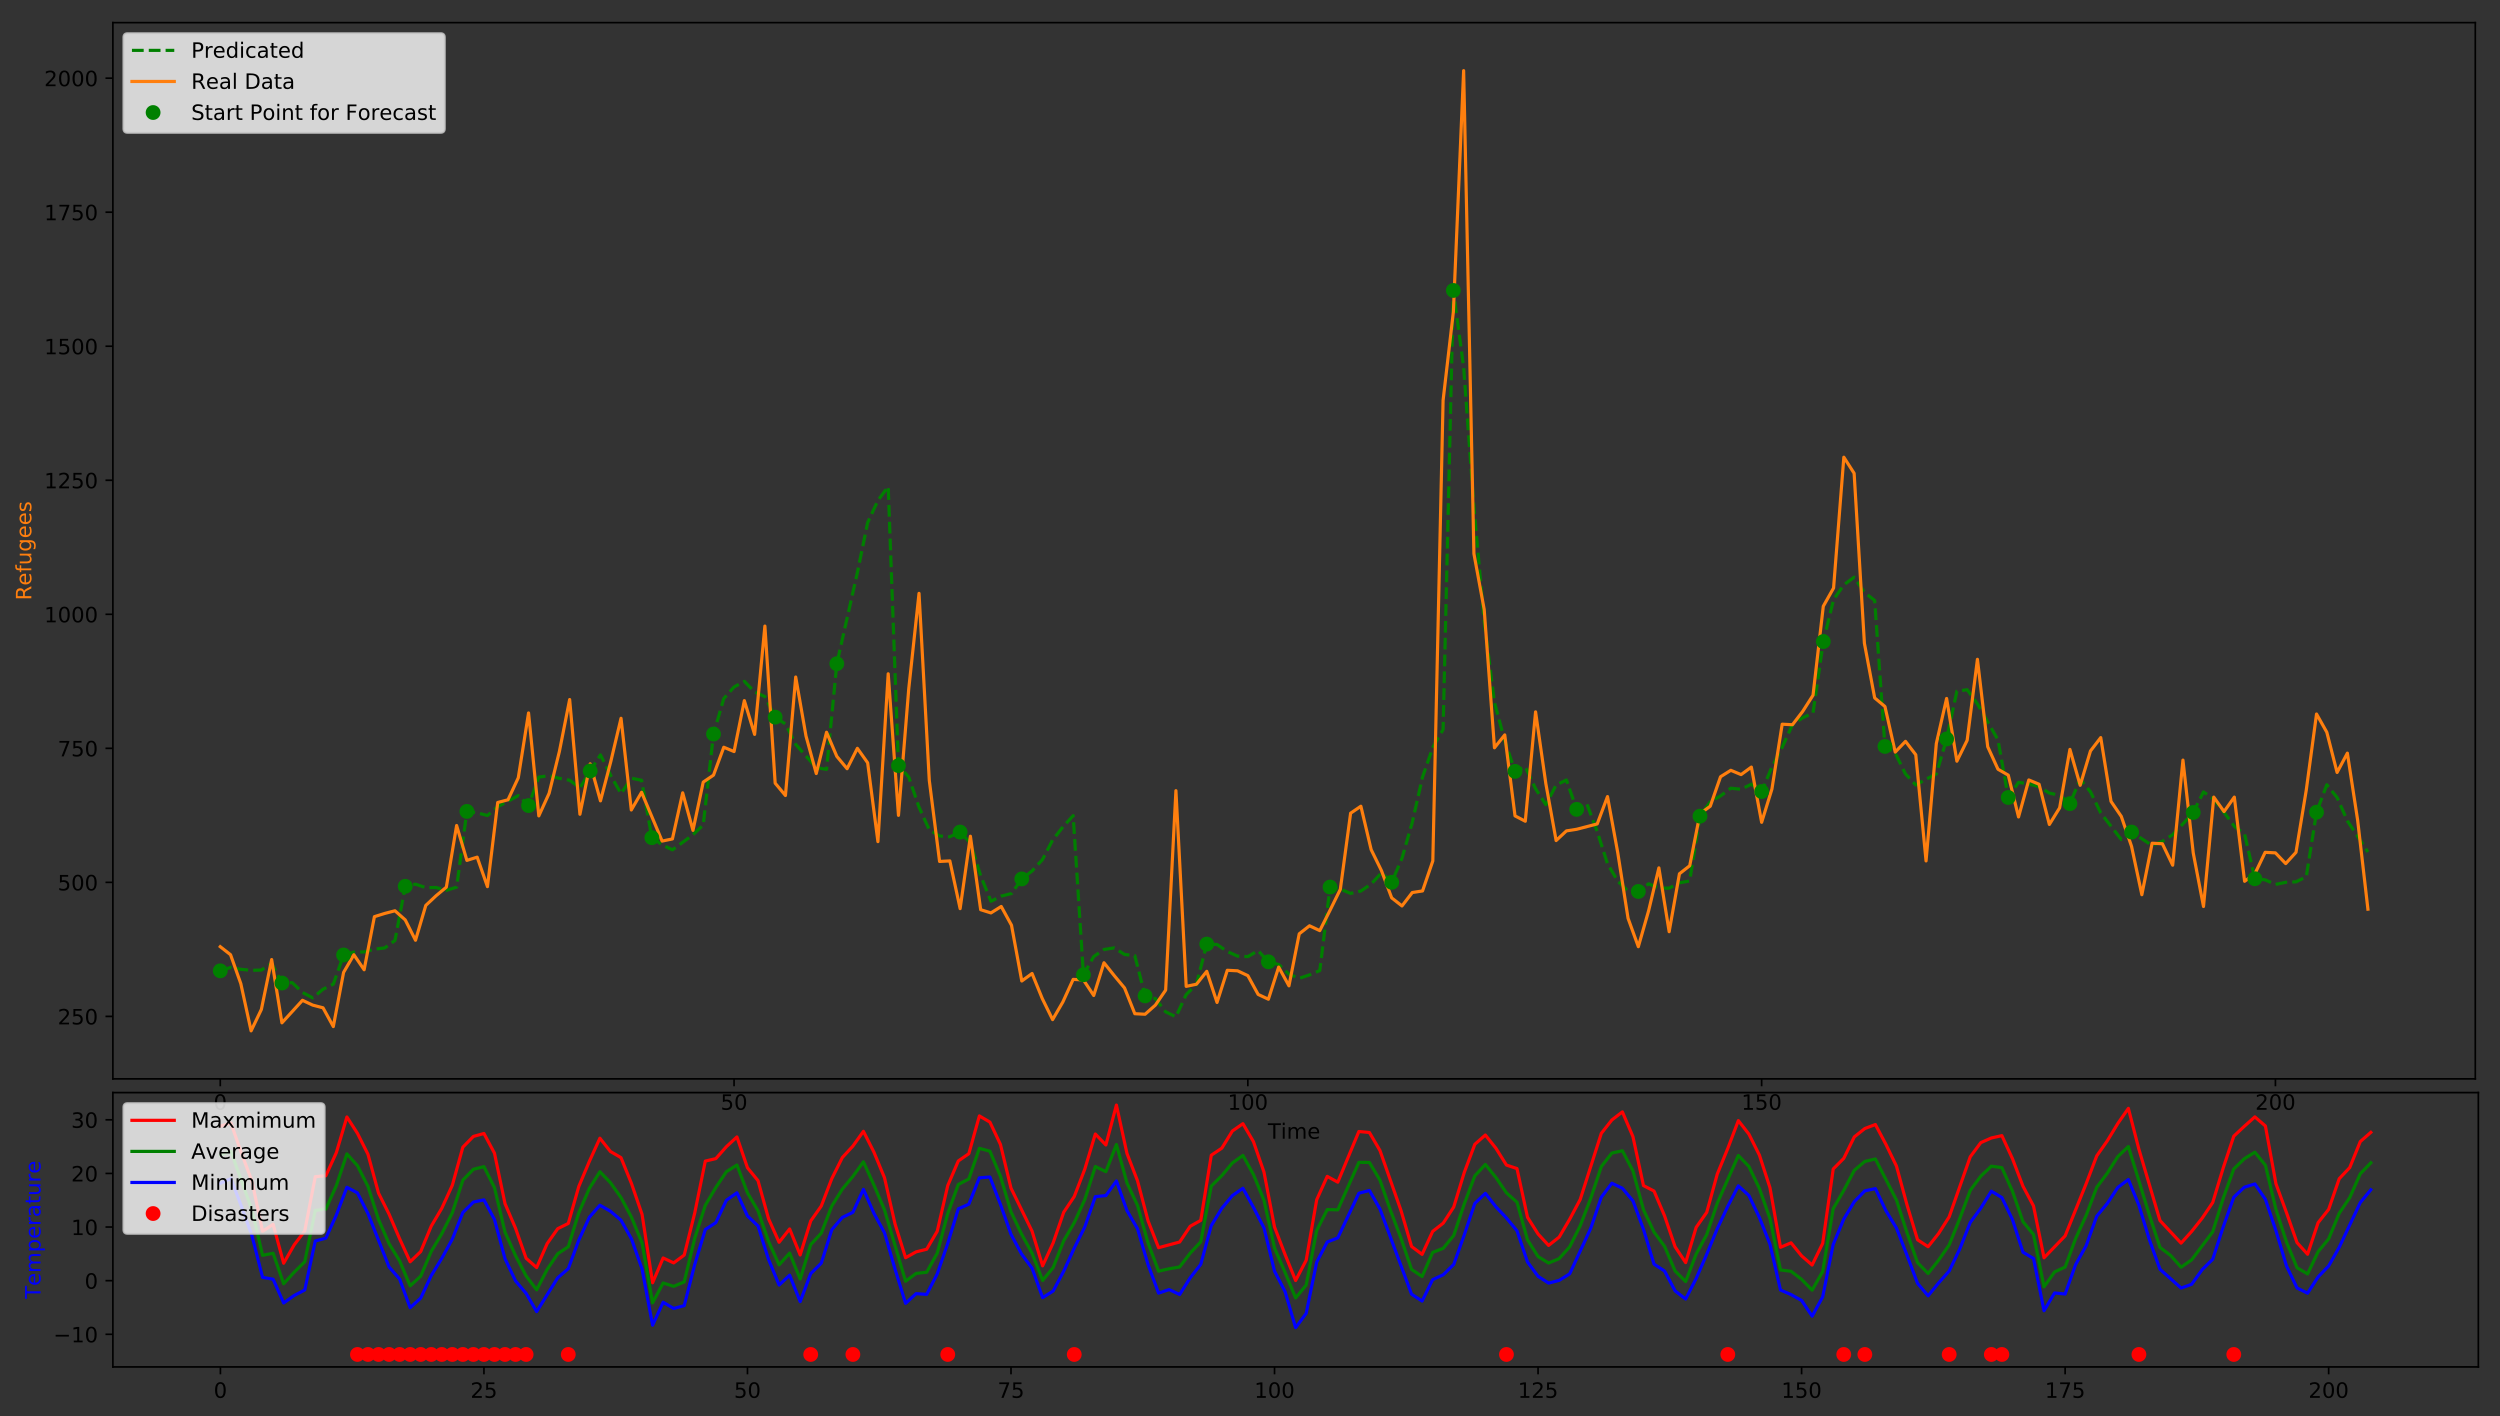 <?xml version="1.0" encoding="utf-8" standalone="no"?>
<!DOCTYPE svg PUBLIC "-//W3C//DTD SVG 1.1//EN"
  "http://www.w3.org/Graphics/SVG/1.1/DTD/svg11.dtd">
<!-- Created with matplotlib (http://matplotlib.org/) -->
<svg height="669pt" version="1.1" viewBox="0 0 1181 669" width="1181pt" xmlns="http://www.w3.org/2000/svg" xmlns:xlink="http://www.w3.org/1999/xlink">
 <rect x="0" y="0" width="1181" height="669" fill="#333333" stroke="none"/>
 <defs>
  <style type="text/css">
*{stroke-linecap:butt;stroke-linejoin:round;}
  </style>
 </defs>
 <g id="figure_1">
  <g id="patch_1">
   <path d="M 0 669.618 
L 1181.468 669.618 
L 1181.468 -0 
L 0 -0 
z
" style="fill:none;"/>
  </g>
  <g id="axes_1">
   <g id="patch_2">
    <path d="M 53.328 509.66 
L 1169.328 509.66 
L 1169.328 10.7 
L 53.328 10.7 
z
" style="fill:none;"/>
   </g>
   <g id="matplotlib.axis_1">
    <g id="xtick_1">
     <g id="line2d_1">
      <defs>
       <path d="M 0 0 
L 0 3.5 
" id="md8c355cd94" style="stroke:#000000;stroke-width:0.8;"/>
      </defs>
      <g>
       <use style="stroke:#000000;stroke-width:0.8;" x="104.055" xlink:href="#md8c355cd94" y="509.66"/>
      </g>
     </g>
     <g id="text_1">
      <!-- 0 -->
      <defs>
       <path d="M 31.781 66.406 
Q 24.172 66.406 20.328 58.906 
Q 16.5 51.422 16.5 36.375 
Q 16.5 21.391 20.328 13.891 
Q 24.172 6.391 31.781 6.391 
Q 39.453 6.391 43.281 13.891 
Q 47.125 21.391 47.125 36.375 
Q 47.125 51.422 43.281 58.906 
Q 39.453 66.406 31.781 66.406 
z
M 31.781 74.219 
Q 44.047 74.219 50.516 64.516 
Q 56.984 54.828 56.984 36.375 
Q 56.984 17.969 50.516 8.266 
Q 44.047 -1.422 31.781 -1.422 
Q 19.531 -1.422 13.062 8.266 
Q 6.594 17.969 6.594 36.375 
Q 6.594 54.828 13.062 64.516 
Q 19.531 74.219 31.781 74.219 
z
" id="DejaVuSans-30"/>
      </defs>
      <g transform="translate(100.874 524.258)scale(0.1 -0.1)">
       <use xlink:href="#DejaVuSans-30"/>
      </g>
     </g>
    </g>
    <g id="xtick_2">
     <g id="line2d_2">
      <g>
       <use style="stroke:#000000;stroke-width:0.8;" x="346.77" xlink:href="#md8c355cd94" y="509.66"/>
      </g>
     </g>
     <g id="text_2">
      <!-- 50 -->
      <defs>
       <path d="M 10.797 72.906 
L 49.516 72.906 
L 49.516 64.594 
L 19.828 64.594 
L 19.828 46.734 
Q 21.969 47.469 24.109 47.828 
Q 26.266 48.188 28.422 48.188 
Q 40.625 48.188 47.75 41.5 
Q 54.891 34.812 54.891 23.391 
Q 54.891 11.625 47.562 5.094 
Q 40.234 -1.422 26.906 -1.422 
Q 22.312 -1.422 17.547 -0.641 
Q 12.797 0.141 7.719 1.703 
L 7.719 11.625 
Q 12.109 9.234 16.797 8.062 
Q 21.484 6.891 26.703 6.891 
Q 35.156 6.891 40.078 11.328 
Q 45.016 15.766 45.016 23.391 
Q 45.016 31 40.078 35.438 
Q 35.156 39.891 26.703 39.891 
Q 22.75 39.891 18.812 39.016 
Q 14.891 38.141 10.797 36.281 
z
" id="DejaVuSans-35"/>
      </defs>
      <g transform="translate(340.407 524.258)scale(0.1 -0.1)">
       <use xlink:href="#DejaVuSans-35"/>
       <use x="63.623" xlink:href="#DejaVuSans-30"/>
      </g>
     </g>
    </g>
    <g id="xtick_3">
     <g id="line2d_3">
      <g>
       <use style="stroke:#000000;stroke-width:0.8;" x="589.484" xlink:href="#md8c355cd94" y="509.66"/>
      </g>
     </g>
     <g id="text_3">
      <!-- 100 -->
      <defs>
       <path d="M 12.406 8.297 
L 28.516 8.297 
L 28.516 63.922 
L 10.984 60.406 
L 10.984 69.391 
L 28.422 72.906 
L 38.281 72.906 
L 38.281 8.297 
L 54.391 8.297 
L 54.391 0 
L 12.406 0 
z
" id="DejaVuSans-31"/>
      </defs>
      <g transform="translate(579.94 524.258)scale(0.1 -0.1)">
       <use xlink:href="#DejaVuSans-31"/>
       <use x="63.623" xlink:href="#DejaVuSans-30"/>
       <use x="127.246" xlink:href="#DejaVuSans-30"/>
      </g>
     </g>
    </g>
    <g id="xtick_4">
     <g id="line2d_4">
      <g>
       <use style="stroke:#000000;stroke-width:0.8;" x="832.198" xlink:href="#md8c355cd94" y="509.66"/>
      </g>
     </g>
     <g id="text_4">
      <!-- 150 -->
      <g transform="translate(822.654 524.258)scale(0.1 -0.1)">
       <use xlink:href="#DejaVuSans-31"/>
       <use x="63.623" xlink:href="#DejaVuSans-35"/>
       <use x="127.246" xlink:href="#DejaVuSans-30"/>
      </g>
     </g>
    </g>
    <g id="xtick_5">
     <g id="line2d_5">
      <g>
       <use style="stroke:#000000;stroke-width:0.8;" x="1074.912" xlink:href="#md8c355cd94" y="509.66"/>
      </g>
     </g>
     <g id="text_5">
      <!-- 200 -->
      <defs>
       <path d="M 19.188 8.297 
L 53.609 8.297 
L 53.609 0 
L 7.328 0 
L 7.328 8.297 
Q 12.938 14.109 22.625 23.891 
Q 32.328 33.688 34.812 36.531 
Q 39.547 41.844 41.422 45.531 
Q 43.312 49.219 43.312 52.781 
Q 43.312 58.594 39.234 62.25 
Q 35.156 65.922 28.609 65.922 
Q 23.969 65.922 18.812 64.312 
Q 13.672 62.703 7.812 59.422 
L 7.812 69.391 
Q 13.766 71.781 18.938 73 
Q 24.125 74.219 28.422 74.219 
Q 39.75 74.219 46.484 68.547 
Q 53.219 62.891 53.219 53.422 
Q 53.219 48.922 51.531 44.891 
Q 49.859 40.875 45.406 35.406 
Q 44.188 33.984 37.641 27.219 
Q 31.109 20.453 19.188 8.297 
z
" id="DejaVuSans-32"/>
      </defs>
      <g transform="translate(1065.369 524.258)scale(0.1 -0.1)">
       <use xlink:href="#DejaVuSans-32"/>
       <use x="63.623" xlink:href="#DejaVuSans-30"/>
       <use x="127.246" xlink:href="#DejaVuSans-30"/>
      </g>
     </g>
    </g>
    <g id="text_6">
     <!-- Time -->
     <defs>
      <path d="M -0.297 72.906 
L 61.375 72.906 
L 61.375 64.594 
L 35.5 64.594 
L 35.5 0 
L 25.594 0 
L 25.594 64.594 
L -0.297 64.594 
z
" id="DejaVuSans-54"/>
      <path d="M 9.422 54.688 
L 18.406 54.688 
L 18.406 0 
L 9.422 0 
z
M 9.422 75.984 
L 18.406 75.984 
L 18.406 64.594 
L 9.422 64.594 
z
" id="DejaVuSans-69"/>
      <path d="M 52 44.188 
Q 55.375 50.25 60.062 53.125 
Q 64.75 56 71.094 56 
Q 79.641 56 84.281 50.016 
Q 88.922 44.047 88.922 33.016 
L 88.922 0 
L 79.891 0 
L 79.891 32.719 
Q 79.891 40.578 77.094 44.375 
Q 74.312 48.188 68.609 48.188 
Q 61.625 48.188 57.562 43.547 
Q 53.516 38.922 53.516 30.906 
L 53.516 0 
L 44.484 0 
L 44.484 32.719 
Q 44.484 40.625 41.703 44.406 
Q 38.922 48.188 33.109 48.188 
Q 26.219 48.188 22.156 43.531 
Q 18.109 38.875 18.109 30.906 
L 18.109 0 
L 9.078 0 
L 9.078 54.688 
L 18.109 54.688 
L 18.109 46.188 
Q 21.188 51.219 25.484 53.609 
Q 29.781 56 35.688 56 
Q 41.656 56 45.828 52.969 
Q 50 49.953 52 44.188 
z
" id="DejaVuSans-6d"/>
      <path d="M 56.203 29.594 
L 56.203 25.203 
L 14.891 25.203 
Q 15.484 15.922 20.484 11.062 
Q 25.484 6.203 34.422 6.203 
Q 39.594 6.203 44.453 7.469 
Q 49.312 8.734 54.109 11.281 
L 54.109 2.781 
Q 49.266 0.734 44.188 -0.344 
Q 39.109 -1.422 33.891 -1.422 
Q 20.797 -1.422 13.156 6.188 
Q 5.516 13.812 5.516 26.812 
Q 5.516 40.234 12.766 48.109 
Q 20.016 56 32.328 56 
Q 43.359 56 49.781 48.891 
Q 56.203 41.797 56.203 29.594 
z
M 47.219 32.234 
Q 47.125 39.594 43.094 43.984 
Q 39.062 48.391 32.422 48.391 
Q 24.906 48.391 20.391 44.141 
Q 15.875 39.891 15.188 32.172 
z
" id="DejaVuSans-65"/>
     </defs>
     <g transform="translate(598.941 537.937)scale(0.1 -0.1)">
      <use xlink:href="#DejaVuSans-54"/>
      <use x="61.037" xlink:href="#DejaVuSans-69"/>
      <use x="88.82" xlink:href="#DejaVuSans-6d"/>
      <use x="186.232" xlink:href="#DejaVuSans-65"/>
     </g>
    </g>
   </g>
   <g id="matplotlib.axis_2">
    <g id="ytick_1">
     <g id="line2d_6">
      <defs>
       <path d="M 0 0 
L -3.5 0 
" id="md078ac42d0" style="stroke:#000000;stroke-width:0.8;"/>
      </defs>
      <g>
       <use style="stroke:#000000;stroke-width:0.8;" x="53.328" xlink:href="#md078ac42d0" y="480.142"/>
      </g>
     </g>
     <g id="text_7">
      <!-- 250 -->
      <g transform="translate(27.241 483.941)scale(0.1 -0.1)">
       <use xlink:href="#DejaVuSans-32"/>
       <use x="63.623" xlink:href="#DejaVuSans-35"/>
       <use x="127.246" xlink:href="#DejaVuSans-30"/>
      </g>
     </g>
    </g>
    <g id="ytick_2">
     <g id="line2d_7">
      <g>
       <use style="stroke:#000000;stroke-width:0.8;" x="53.328" xlink:href="#md078ac42d0" y="416.825"/>
      </g>
     </g>
     <g id="text_8">
      <!-- 500 -->
      <g transform="translate(27.241 420.624)scale(0.1 -0.1)">
       <use xlink:href="#DejaVuSans-35"/>
       <use x="63.623" xlink:href="#DejaVuSans-30"/>
       <use x="127.246" xlink:href="#DejaVuSans-30"/>
      </g>
     </g>
    </g>
    <g id="ytick_3">
     <g id="line2d_8">
      <g>
       <use style="stroke:#000000;stroke-width:0.8;" x="53.328" xlink:href="#md078ac42d0" y="353.509"/>
      </g>
     </g>
     <g id="text_9">
      <!-- 750 -->
      <defs>
       <path d="M 8.203 72.906 
L 55.078 72.906 
L 55.078 68.703 
L 28.609 0 
L 18.312 0 
L 43.219 64.594 
L 8.203 64.594 
z
" id="DejaVuSans-37"/>
      </defs>
      <g transform="translate(27.241 357.308)scale(0.1 -0.1)">
       <use xlink:href="#DejaVuSans-37"/>
       <use x="63.623" xlink:href="#DejaVuSans-35"/>
       <use x="127.246" xlink:href="#DejaVuSans-30"/>
      </g>
     </g>
    </g>
    <g id="ytick_4">
     <g id="line2d_9">
      <g>
       <use style="stroke:#000000;stroke-width:0.8;" x="53.328" xlink:href="#md078ac42d0" y="290.192"/>
      </g>
     </g>
     <g id="text_10">
      <!-- 1000 -->
      <g transform="translate(20.878 293.991)scale(0.1 -0.1)">
       <use xlink:href="#DejaVuSans-31"/>
       <use x="63.623" xlink:href="#DejaVuSans-30"/>
       <use x="127.246" xlink:href="#DejaVuSans-30"/>
       <use x="190.869" xlink:href="#DejaVuSans-30"/>
      </g>
     </g>
    </g>
    <g id="ytick_5">
     <g id="line2d_10">
      <g>
       <use style="stroke:#000000;stroke-width:0.8;" x="53.328" xlink:href="#md078ac42d0" y="226.875"/>
      </g>
     </g>
     <g id="text_11">
      <!-- 1250 -->
      <g transform="translate(20.878 230.675)scale(0.1 -0.1)">
       <use xlink:href="#DejaVuSans-31"/>
       <use x="63.623" xlink:href="#DejaVuSans-32"/>
       <use x="127.246" xlink:href="#DejaVuSans-35"/>
       <use x="190.869" xlink:href="#DejaVuSans-30"/>
      </g>
     </g>
    </g>
    <g id="ytick_6">
     <g id="line2d_11">
      <g>
       <use style="stroke:#000000;stroke-width:0.8;" x="53.328" xlink:href="#md078ac42d0" y="163.559"/>
      </g>
     </g>
     <g id="text_12">
      <!-- 1500 -->
      <g transform="translate(20.878 167.358)scale(0.1 -0.1)">
       <use xlink:href="#DejaVuSans-31"/>
       <use x="63.623" xlink:href="#DejaVuSans-35"/>
       <use x="127.246" xlink:href="#DejaVuSans-30"/>
       <use x="190.869" xlink:href="#DejaVuSans-30"/>
      </g>
     </g>
    </g>
    <g id="ytick_7">
     <g id="line2d_12">
      <g>
       <use style="stroke:#000000;stroke-width:0.8;" x="53.328" xlink:href="#md078ac42d0" y="100.242"/>
      </g>
     </g>
     <g id="text_13">
      <!-- 1750 -->
      <g transform="translate(20.878 104.042)scale(0.1 -0.1)">
       <use xlink:href="#DejaVuSans-31"/>
       <use x="63.623" xlink:href="#DejaVuSans-37"/>
       <use x="127.246" xlink:href="#DejaVuSans-35"/>
       <use x="190.869" xlink:href="#DejaVuSans-30"/>
      </g>
     </g>
    </g>
    <g id="ytick_8">
     <g id="line2d_13">
      <g>
       <use style="stroke:#000000;stroke-width:0.8;" x="53.328" xlink:href="#md078ac42d0" y="36.926"/>
      </g>
     </g>
     <g id="text_14">
      <!-- 2000 -->
      <g transform="translate(20.878 40.725)scale(0.1 -0.1)">
       <use xlink:href="#DejaVuSans-32"/>
       <use x="63.623" xlink:href="#DejaVuSans-30"/>
       <use x="127.246" xlink:href="#DejaVuSans-30"/>
       <use x="190.869" xlink:href="#DejaVuSans-30"/>
      </g>
     </g>
    </g>
    <g id="text_15">
     <!-- Refugees -->
     <defs>
      <path d="M 44.391 34.188 
Q 47.562 33.109 50.562 29.594 
Q 53.562 26.078 56.594 19.922 
L 66.609 0 
L 56 0 
L 46.688 18.703 
Q 43.062 26.031 39.672 28.422 
Q 36.281 30.812 30.422 30.812 
L 19.672 30.812 
L 19.672 0 
L 9.812 0 
L 9.812 72.906 
L 32.078 72.906 
Q 44.578 72.906 50.734 67.672 
Q 56.891 62.453 56.891 51.906 
Q 56.891 45.016 53.688 40.469 
Q 50.484 35.938 44.391 34.188 
z
M 19.672 64.797 
L 19.672 38.922 
L 32.078 38.922 
Q 39.203 38.922 42.844 42.219 
Q 46.484 45.516 46.484 51.906 
Q 46.484 58.297 42.844 61.547 
Q 39.203 64.797 32.078 64.797 
z
" id="DejaVuSans-52"/>
      <path d="M 37.109 75.984 
L 37.109 68.5 
L 28.516 68.5 
Q 23.688 68.5 21.797 66.547 
Q 19.922 64.594 19.922 59.516 
L 19.922 54.688 
L 34.719 54.688 
L 34.719 47.703 
L 19.922 47.703 
L 19.922 0 
L 10.891 0 
L 10.891 47.703 
L 2.297 47.703 
L 2.297 54.688 
L 10.891 54.688 
L 10.891 58.5 
Q 10.891 67.625 15.141 71.797 
Q 19.391 75.984 28.609 75.984 
z
" id="DejaVuSans-66"/>
      <path d="M 8.5 21.578 
L 8.5 54.688 
L 17.484 54.688 
L 17.484 21.922 
Q 17.484 14.156 20.5 10.266 
Q 23.531 6.391 29.594 6.391 
Q 36.859 6.391 41.078 11.031 
Q 45.312 15.672 45.312 23.688 
L 45.312 54.688 
L 54.297 54.688 
L 54.297 0 
L 45.312 0 
L 45.312 8.406 
Q 42.047 3.422 37.719 1 
Q 33.406 -1.422 27.688 -1.422 
Q 18.266 -1.422 13.375 4.438 
Q 8.5 10.297 8.5 21.578 
z
M 31.109 56 
z
" id="DejaVuSans-75"/>
      <path d="M 45.406 27.984 
Q 45.406 37.75 41.375 43.109 
Q 37.359 48.484 30.078 48.484 
Q 22.859 48.484 18.828 43.109 
Q 14.797 37.75 14.797 27.984 
Q 14.797 18.266 18.828 12.891 
Q 22.859 7.516 30.078 7.516 
Q 37.359 7.516 41.375 12.891 
Q 45.406 18.266 45.406 27.984 
z
M 54.391 6.781 
Q 54.391 -7.172 48.188 -13.984 
Q 42 -20.797 29.203 -20.797 
Q 24.469 -20.797 20.266 -20.094 
Q 16.062 -19.391 12.109 -17.922 
L 12.109 -9.188 
Q 16.062 -11.328 19.922 -12.344 
Q 23.781 -13.375 27.781 -13.375 
Q 36.625 -13.375 41.016 -8.766 
Q 45.406 -4.156 45.406 5.172 
L 45.406 9.625 
Q 42.625 4.781 38.281 2.391 
Q 33.938 0 27.875 0 
Q 17.828 0 11.672 7.656 
Q 5.516 15.328 5.516 27.984 
Q 5.516 40.672 11.672 48.328 
Q 17.828 56 27.875 56 
Q 33.938 56 38.281 53.609 
Q 42.625 51.219 45.406 46.391 
L 45.406 54.688 
L 54.391 54.688 
z
" id="DejaVuSans-67"/>
      <path d="M 44.281 53.078 
L 44.281 44.578 
Q 40.484 46.531 36.375 47.5 
Q 32.281 48.484 27.875 48.484 
Q 21.188 48.484 17.844 46.438 
Q 14.5 44.391 14.5 40.281 
Q 14.5 37.156 16.891 35.375 
Q 19.281 33.594 26.516 31.984 
L 29.594 31.297 
Q 39.156 29.25 43.188 25.516 
Q 47.219 21.781 47.219 15.094 
Q 47.219 7.469 41.188 3.016 
Q 35.156 -1.422 24.609 -1.422 
Q 20.219 -1.422 15.453 -0.562 
Q 10.688 0.297 5.422 2 
L 5.422 11.281 
Q 10.406 8.688 15.234 7.391 
Q 20.062 6.109 24.812 6.109 
Q 31.156 6.109 34.562 8.281 
Q 37.984 10.453 37.984 14.406 
Q 37.984 18.062 35.516 20.016 
Q 33.062 21.969 24.703 23.781 
L 21.578 24.516 
Q 13.234 26.266 9.516 29.906 
Q 5.812 33.547 5.812 39.891 
Q 5.812 47.609 11.281 51.797 
Q 16.75 56 26.812 56 
Q 31.781 56 36.172 55.266 
Q 40.578 54.547 44.281 53.078 
z
" id="DejaVuSans-73"/>
     </defs>
     <g style="fill:#ff7f0e;" transform="translate(14.798 283.589)rotate(-90)scale(0.1 -0.1)">
      <use xlink:href="#DejaVuSans-52"/>
      <use x="69.42" xlink:href="#DejaVuSans-65"/>
      <use x="130.943" xlink:href="#DejaVuSans-66"/>
      <use x="166.148" xlink:href="#DejaVuSans-75"/>
      <use x="229.527" xlink:href="#DejaVuSans-67"/>
      <use x="293.004" xlink:href="#DejaVuSans-65"/>
      <use x="354.527" xlink:href="#DejaVuSans-65"/>
      <use x="416.051" xlink:href="#DejaVuSans-73"/>
     </g>
    </g>
   </g>
   <g id="line2d_14">
    <path clip-path="url(#pb1a574ecd0)" d="M 104.055 458.622 
L 108.91 457.033 
L 113.764 457.901 
L 118.618 458.385 
L 123.473 458.251 
L 128.327 455.134 
L 133.181 464.385 
L 138.035 464.195 
L 142.89 468.841 
L 147.744 471.4 
L 152.598 467.308 
L 157.453 464.913 
L 162.307 451.129 
L 167.161 449.767 
L 172.015 449.691 
L 176.87 448.383 
L 181.724 447.809 
L 186.578 444.279 
L 191.433 418.695 
L 196.287 417.669 
L 201.141 419.329 
L 205.995 419.256 
L 210.85 420.618 
L 215.704 419.073 
L 220.558 383.306 
L 225.413 383.951 
L 230.267 385.257 
L 235.121 381.081 
L 239.975 378.526 
L 244.83 375.844 
L 249.684 380.551 
L 254.538 367.102 
L 259.393 366.414 
L 264.247 367.694 
L 269.101 368.578 
L 273.955 372.198 
L 278.81 364.213 
L 283.664 356.61 
L 288.518 366.374 
L 293.372 374.929 
L 298.227 367.611 
L 303.081 368.603 
L 307.935 395.709 
L 312.79 399.07 
L 317.644 401.473 
L 327.352 394.347 
L 332.207 389.695 
L 337.061 346.771 
L 341.915 329.992 
L 346.77 324.536 
L 351.624 321.871 
L 356.478 326.872 
L 361.332 329.071 
L 366.187 338.784 
L 371.041 342.023 
L 375.895 351.639 
L 385.604 362.639 
L 390.458 363.454 
L 395.312 313.54 
L 405.021 270.49 
L 409.875 246.895 
L 414.73 236.414 
L 419.584 229.858 
L 424.438 361.675 
L 429.292 367.07 
L 434.147 381.318 
L 439.001 392.041 
L 443.855 394.917 
L 448.71 395.279 
L 453.564 393.072 
L 458.418 398.218 
L 463.272 413.74 
L 468.127 425.749 
L 472.981 423.331 
L 477.835 422.093 
L 482.69 415.203 
L 487.544 411.446 
L 492.398 406.158 
L 497.252 396.852 
L 502.107 390.639 
L 506.961 385.316 
L 511.815 460.479 
L 516.67 451.88 
L 521.524 448.544 
L 526.378 447.778 
L 531.232 450.884 
L 536.087 451.464 
L 540.941 470.451 
L 545.795 471.738 
L 550.65 477.998 
L 555.504 480.329 
L 560.358 469.847 
L 565.212 464.942 
L 570.067 445.99 
L 574.921 446.177 
L 579.775 449.482 
L 584.63 451.69 
L 589.484 451.896 
L 594.338 449.098 
L 599.192 454.357 
L 604.047 455.616 
L 608.901 460.178 
L 613.755 462.169 
L 618.61 460.532 
L 623.464 458.494 
L 628.318 419.051 
L 633.172 419.996 
L 638.027 422.048 
L 642.881 420.917 
L 647.735 417.612 
L 652.59 412.378 
L 657.444 416.788 
L 662.298 405.45 
L 667.152 388.482 
L 672.007 367.091 
L 676.861 353.019 
L 681.715 344.644 
L 686.57 137.211 
L 691.424 173.556 
L 696.278 239.555 
L 701.132 293.457 
L 705.987 331.859 
L 710.841 349.873 
L 715.695 364.395 
L 720.55 362.218 
L 725.404 372.608 
L 730.258 380.121 
L 735.112 370.854 
L 739.967 368.464 
L 744.821 382.346 
L 749.675 379.917 
L 754.53 392.835 
L 759.384 408.034 
L 764.238 416.262 
L 769.092 420.936 
L 773.947 421.128 
L 778.801 417.509 
L 783.655 419.527 
L 788.51 419.557 
L 793.364 417.065 
L 798.218 416.136 
L 803.072 385.549 
L 807.927 378.718 
L 812.781 375.991 
L 817.635 372.347 
L 822.49 372.854 
L 827.344 370.452 
L 832.198 373.917 
L 837.052 362.313 
L 841.907 352.99 
L 846.761 342.298 
L 851.615 339.079 
L 856.469 336.783 
L 861.324 303.073 
L 866.178 283.232 
L 871.032 276.271 
L 875.887 272.69 
L 880.741 279.836 
L 885.595 283.642 
L 890.449 352.61 
L 895.304 355.789 
L 900.158 365.633 
L 905.012 370.826 
L 909.867 368.096 
L 914.721 365.624 
L 919.575 349.083 
L 924.429 326.52 
L 929.284 325.827 
L 934.138 332.516 
L 943.847 349.52 
L 948.701 376.739 
L 953.555 369.562 
L 958.409 370.364 
L 963.264 371.635 
L 968.118 374.662 
L 972.972 375.696 
L 977.827 379.651 
L 982.681 368.119 
L 987.535 374.057 
L 992.389 384.026 
L 1002.098 396.589 
L 1006.952 393.074 
L 1016.661 399.402 
L 1021.515 397.429 
L 1026.369 394.303 
L 1031.224 389.192 
L 1036.078 383.819 
L 1040.932 374.101 
L 1045.787 377.486 
L 1050.641 383.794 
L 1055.495 390.333 
L 1060.349 394.07 
L 1065.204 415.117 
L 1070.058 415.641 
L 1074.912 417.813 
L 1079.767 416.797 
L 1084.621 416.575 
L 1089.475 414.192 
L 1094.329 383.656 
L 1099.184 370.722 
L 1104.038 376.728 
L 1108.892 387.753 
L 1118.601 402.463 
L 1118.601 402.463 
" style="fill:none;stroke:#008000;stroke-dasharray:5.55,2.4;stroke-dashoffset:0;stroke-width:1.5;"/>
   </g>
   <g id="line2d_15">
    <path clip-path="url(#pb1a574ecd0)" d="M 104.055 447.217 
L 108.91 451.016 
L 113.764 464.693 
L 118.618 486.98 
L 123.473 476.849 
L 128.327 453.296 
L 133.181 483.181 
L 142.89 472.544 
L 147.744 474.823 
L 152.598 476.09 
L 157.453 484.954 
L 162.307 459.374 
L 167.161 451.016 
L 172.015 458.108 
L 176.87 433.034 
L 181.724 431.515 
L 186.578 430.248 
L 191.433 434.554 
L 196.287 444.178 
L 201.141 427.716 
L 205.995 423.157 
L 210.85 419.105 
L 215.704 389.979 
L 220.558 406.441 
L 225.413 404.922 
L 230.267 418.851 
L 235.121 379.089 
L 239.975 377.822 
L 244.83 367.438 
L 249.684 336.793 
L 254.538 385.42 
L 259.393 374.783 
L 264.247 355.028 
L 269.101 330.461 
L 273.955 384.66 
L 278.81 360.853 
L 283.664 378.329 
L 288.518 359.84 
L 293.372 339.326 
L 298.227 382.634 
L 303.081 374.276 
L 312.79 397.324 
L 317.644 396.311 
L 322.498 374.53 
L 327.352 392.258 
L 332.207 369.464 
L 337.061 366.172 
L 341.915 353.002 
L 346.77 355.028 
L 351.624 330.968 
L 356.478 346.924 
L 361.332 295.764 
L 366.187 369.971 
L 371.041 375.796 
L 375.895 319.824 
L 380.75 347.684 
L 385.604 365.412 
L 390.458 345.911 
L 395.312 357.308 
L 400.167 363.133 
L 405.021 353.509 
L 409.875 360.347 
L 414.73 397.577 
L 419.584 318.305 
L 424.438 385.167 
L 429.292 325.396 
L 434.147 280.315 
L 439.001 368.705 
L 443.855 406.948 
L 448.71 406.695 
L 453.564 429.235 
L 458.418 395.044 
L 463.272 429.742 
L 468.127 431.261 
L 472.981 428.222 
L 477.835 437.087 
L 482.69 463.426 
L 487.544 459.881 
L 492.398 471.784 
L 497.252 481.661 
L 502.107 473.304 
L 506.961 462.666 
L 511.815 462.92 
L 516.67 470.264 
L 521.524 454.815 
L 526.378 460.894 
L 531.232 466.719 
L 536.087 478.875 
L 540.941 479.129 
L 545.795 474.823 
L 550.65 467.732 
L 555.504 373.517 
L 560.358 465.959 
L 565.212 464.946 
L 570.067 458.867 
L 574.921 473.557 
L 579.775 458.361 
L 584.63 458.614 
L 589.484 460.894 
L 594.338 469.758 
L 599.192 472.037 
L 604.047 456.841 
L 608.901 465.706 
L 613.755 441.139 
L 618.61 437.34 
L 623.464 439.619 
L 628.318 429.995 
L 633.172 420.118 
L 638.027 384.154 
L 642.881 380.861 
L 647.735 401.376 
L 652.59 411.253 
L 657.444 424.17 
L 662.298 427.969 
L 667.152 421.637 
L 672.007 420.877 
L 676.861 406.695 
L 681.715 189.139 
L 686.57 147.35 
L 691.424 33.38 
L 696.278 261.573 
L 701.132 287.913 
L 705.987 353.255 
L 710.841 347.177 
L 715.695 385.42 
L 720.55 387.953 
L 725.404 336.287 
L 730.258 370.224 
L 735.112 397.07 
L 739.967 392.512 
L 744.821 391.752 
L 754.53 389.219 
L 759.384 376.303 
L 764.238 402.896 
L 769.092 433.794 
L 773.947 447.217 
L 778.801 430.248 
L 783.655 409.987 
L 788.51 440.126 
L 793.364 412.773 
L 798.218 408.974 
L 803.072 384.407 
L 807.927 380.861 
L 812.781 366.932 
L 817.635 363.893 
L 822.49 365.919 
L 827.344 362.373 
L 832.198 388.459 
L 837.052 372.757 
L 841.907 342.112 
L 846.761 342.365 
L 851.615 336.033 
L 856.469 328.435 
L 861.324 286.393 
L 866.178 277.782 
L 871.032 215.985 
L 875.887 223.583 
L 880.741 303.868 
L 885.595 329.702 
L 890.449 333.754 
L 895.304 355.282 
L 900.158 350.216 
L 905.012 356.548 
L 909.867 406.695 
L 914.721 351.229 
L 919.575 329.955 
L 924.429 359.587 
L 929.284 349.71 
L 934.138 311.466 
L 938.992 352.749 
L 943.847 363.386 
L 948.701 366.172 
L 953.555 385.927 
L 958.409 368.451 
L 963.264 370.477 
L 968.118 389.472 
L 972.972 381.621 
L 977.827 354.015 
L 982.681 370.984 
L 987.535 354.775 
L 992.389 348.443 
L 997.244 378.582 
L 1002.098 385.673 
L 1006.952 399.856 
L 1011.807 422.65 
L 1016.661 398.337 
L 1021.515 398.59 
L 1026.369 408.721 
L 1031.224 359.081 
L 1036.078 402.896 
L 1040.932 428.222 
L 1045.787 376.556 
L 1050.641 383.394 
L 1055.495 376.556 
L 1060.349 416.319 
L 1065.204 412.773 
L 1070.058 402.642 
L 1074.912 402.896 
L 1079.767 407.961 
L 1084.621 402.642 
L 1089.475 373.263 
L 1094.329 337.3 
L 1099.184 345.911 
L 1104.038 364.906 
L 1108.892 355.788 
L 1113.747 387.446 
L 1118.601 429.489 
L 1118.601 429.489 
" style="fill:none;stroke:#ff7f0e;stroke-linecap:square;stroke-width:1.5;"/>
   </g>
   <g id="line2d_16">
    <defs>
     <path d="M 0 3 
C 0.796 3 1.559 2.684 2.121 2.121 
C 2.684 1.559 3 0.796 3 0 
C 3 -0.796 2.684 -1.559 2.121 -2.121 
C 1.559 -2.684 0.796 -3 0 -3 
C -0.796 -3 -1.559 -2.684 -2.121 -2.121 
C -2.684 -1.559 -3 -0.796 -3 0 
C -3 0.796 -2.684 1.559 -2.121 2.121 
C -1.559 2.684 -0.796 3 0 3 
z
" id="m53ba6c66d9" style="stroke:#008000;"/>
    </defs>
    <g clip-path="url(#pb1a574ecd0)">
     <use style="fill:#008000;stroke:#008000;" x="104.055" xlink:href="#m53ba6c66d9" y="458.622"/>
     <use style="fill:#008000;stroke:#008000;" x="133.181" xlink:href="#m53ba6c66d9" y="464.385"/>
     <use style="fill:#008000;stroke:#008000;" x="162.307" xlink:href="#m53ba6c66d9" y="451.129"/>
     <use style="fill:#008000;stroke:#008000;" x="191.433" xlink:href="#m53ba6c66d9" y="418.695"/>
     <use style="fill:#008000;stroke:#008000;" x="220.558" xlink:href="#m53ba6c66d9" y="383.306"/>
     <use style="fill:#008000;stroke:#008000;" x="249.684" xlink:href="#m53ba6c66d9" y="380.551"/>
     <use style="fill:#008000;stroke:#008000;" x="278.81" xlink:href="#m53ba6c66d9" y="364.213"/>
     <use style="fill:#008000;stroke:#008000;" x="307.935" xlink:href="#m53ba6c66d9" y="395.709"/>
     <use style="fill:#008000;stroke:#008000;" x="337.061" xlink:href="#m53ba6c66d9" y="346.771"/>
     <use style="fill:#008000;stroke:#008000;" x="366.187" xlink:href="#m53ba6c66d9" y="338.784"/>
     <use style="fill:#008000;stroke:#008000;" x="395.312" xlink:href="#m53ba6c66d9" y="313.54"/>
     <use style="fill:#008000;stroke:#008000;" x="424.438" xlink:href="#m53ba6c66d9" y="361.675"/>
     <use style="fill:#008000;stroke:#008000;" x="453.564" xlink:href="#m53ba6c66d9" y="393.072"/>
     <use style="fill:#008000;stroke:#008000;" x="482.69" xlink:href="#m53ba6c66d9" y="415.203"/>
     <use style="fill:#008000;stroke:#008000;" x="511.815" xlink:href="#m53ba6c66d9" y="460.479"/>
     <use style="fill:#008000;stroke:#008000;" x="540.941" xlink:href="#m53ba6c66d9" y="470.451"/>
     <use style="fill:#008000;stroke:#008000;" x="570.067" xlink:href="#m53ba6c66d9" y="445.99"/>
     <use style="fill:#008000;stroke:#008000;" x="599.192" xlink:href="#m53ba6c66d9" y="454.357"/>
     <use style="fill:#008000;stroke:#008000;" x="628.318" xlink:href="#m53ba6c66d9" y="419.051"/>
     <use style="fill:#008000;stroke:#008000;" x="657.444" xlink:href="#m53ba6c66d9" y="416.788"/>
     <use style="fill:#008000;stroke:#008000;" x="686.57" xlink:href="#m53ba6c66d9" y="137.211"/>
     <use style="fill:#008000;stroke:#008000;" x="715.695" xlink:href="#m53ba6c66d9" y="364.395"/>
     <use style="fill:#008000;stroke:#008000;" x="744.821" xlink:href="#m53ba6c66d9" y="382.346"/>
     <use style="fill:#008000;stroke:#008000;" x="773.947" xlink:href="#m53ba6c66d9" y="421.128"/>
     <use style="fill:#008000;stroke:#008000;" x="803.072" xlink:href="#m53ba6c66d9" y="385.549"/>
     <use style="fill:#008000;stroke:#008000;" x="832.198" xlink:href="#m53ba6c66d9" y="373.917"/>
     <use style="fill:#008000;stroke:#008000;" x="861.324" xlink:href="#m53ba6c66d9" y="303.073"/>
     <use style="fill:#008000;stroke:#008000;" x="890.449" xlink:href="#m53ba6c66d9" y="352.61"/>
     <use style="fill:#008000;stroke:#008000;" x="919.575" xlink:href="#m53ba6c66d9" y="349.083"/>
     <use style="fill:#008000;stroke:#008000;" x="948.701" xlink:href="#m53ba6c66d9" y="376.739"/>
     <use style="fill:#008000;stroke:#008000;" x="977.827" xlink:href="#m53ba6c66d9" y="379.651"/>
     <use style="fill:#008000;stroke:#008000;" x="1006.952" xlink:href="#m53ba6c66d9" y="393.074"/>
     <use style="fill:#008000;stroke:#008000;" x="1036.078" xlink:href="#m53ba6c66d9" y="383.819"/>
     <use style="fill:#008000;stroke:#008000;" x="1065.204" xlink:href="#m53ba6c66d9" y="415.117"/>
     <use style="fill:#008000;stroke:#008000;" x="1094.329" xlink:href="#m53ba6c66d9" y="383.656"/>
    </g>
   </g>
   <g id="patch_3">
    <path d="M 53.328 509.66 
L 53.328 10.7 
" style="fill:none;stroke:#000000;stroke-linecap:square;stroke-linejoin:miter;stroke-width:0.8;"/>
   </g>
   <g id="patch_4">
    <path d="M 1169.328 509.66 
L 1169.328 10.7 
" style="fill:none;stroke:#000000;stroke-linecap:square;stroke-linejoin:miter;stroke-width:0.8;"/>
   </g>
   <g id="patch_5">
    <path d="M 53.328 509.66 
L 1169.328 509.66 
" style="fill:none;stroke:#000000;stroke-linecap:square;stroke-linejoin:miter;stroke-width:0.8;"/>
   </g>
   <g id="patch_6">
    <path d="M 53.328 10.7 
L 1169.328 10.7 
" style="fill:none;stroke:#000000;stroke-linecap:square;stroke-linejoin:miter;stroke-width:0.8;"/>
   </g>
   <g id="legend_1">
    <g id="patch_7">
     <path d="M 60.328 62.734 
L 208.103 62.734 
Q 210.103 62.734 210.103 60.734 
L 210.103 17.7 
Q 210.103 15.7 208.103 15.7 
L 60.328 15.7 
Q 58.328 15.7 58.328 17.7 
L 58.328 60.734 
Q 58.328 62.734 60.328 62.734 
z
" style="fill:#ffffff;opacity:0.8;stroke:#cccccc;stroke-linejoin:miter;"/>
    </g>
    <g id="line2d_17">
     <path d="M 62.328 23.798 
L 82.328 23.798 
" style="fill:none;stroke:#008000;stroke-dasharray:5.55,2.4;stroke-dashoffset:0;stroke-width:1.5;"/>
    </g>
    <g id="line2d_18"/>
    <g id="text_16">
     <!-- Predicated -->
     <defs>
      <path d="M 19.672 64.797 
L 19.672 37.406 
L 32.078 37.406 
Q 38.969 37.406 42.719 40.969 
Q 46.484 44.531 46.484 51.125 
Q 46.484 57.672 42.719 61.234 
Q 38.969 64.797 32.078 64.797 
z
M 9.812 72.906 
L 32.078 72.906 
Q 44.344 72.906 50.609 67.359 
Q 56.891 61.812 56.891 51.125 
Q 56.891 40.328 50.609 34.812 
Q 44.344 29.297 32.078 29.297 
L 19.672 29.297 
L 19.672 0 
L 9.812 0 
z
" id="DejaVuSans-50"/>
      <path d="M 41.109 46.297 
Q 39.594 47.172 37.812 47.578 
Q 36.031 48 33.891 48 
Q 26.266 48 22.188 43.047 
Q 18.109 38.094 18.109 28.812 
L 18.109 0 
L 9.078 0 
L 9.078 54.688 
L 18.109 54.688 
L 18.109 46.188 
Q 20.953 51.172 25.484 53.578 
Q 30.031 56 36.531 56 
Q 37.453 56 38.578 55.875 
Q 39.703 55.766 41.062 55.516 
z
" id="DejaVuSans-72"/>
      <path d="M 45.406 46.391 
L 45.406 75.984 
L 54.391 75.984 
L 54.391 0 
L 45.406 0 
L 45.406 8.203 
Q 42.578 3.328 38.25 0.953 
Q 33.938 -1.422 27.875 -1.422 
Q 17.969 -1.422 11.734 6.484 
Q 5.516 14.406 5.516 27.297 
Q 5.516 40.188 11.734 48.094 
Q 17.969 56 27.875 56 
Q 33.938 56 38.25 53.625 
Q 42.578 51.266 45.406 46.391 
z
M 14.797 27.297 
Q 14.797 17.391 18.875 11.75 
Q 22.953 6.109 30.078 6.109 
Q 37.203 6.109 41.297 11.75 
Q 45.406 17.391 45.406 27.297 
Q 45.406 37.203 41.297 42.844 
Q 37.203 48.484 30.078 48.484 
Q 22.953 48.484 18.875 42.844 
Q 14.797 37.203 14.797 27.297 
z
" id="DejaVuSans-64"/>
      <path d="M 48.781 52.594 
L 48.781 44.188 
Q 44.969 46.297 41.141 47.344 
Q 37.312 48.391 33.406 48.391 
Q 24.656 48.391 19.812 42.844 
Q 14.984 37.312 14.984 27.297 
Q 14.984 17.281 19.812 11.734 
Q 24.656 6.203 33.406 6.203 
Q 37.312 6.203 41.141 7.25 
Q 44.969 8.297 48.781 10.406 
L 48.781 2.094 
Q 45.016 0.344 40.984 -0.531 
Q 36.969 -1.422 32.422 -1.422 
Q 20.062 -1.422 12.781 6.344 
Q 5.516 14.109 5.516 27.297 
Q 5.516 40.672 12.859 48.328 
Q 20.219 56 33.016 56 
Q 37.156 56 41.109 55.141 
Q 45.062 54.297 48.781 52.594 
z
" id="DejaVuSans-63"/>
      <path d="M 34.281 27.484 
Q 23.391 27.484 19.188 25 
Q 14.984 22.516 14.984 16.5 
Q 14.984 11.719 18.141 8.906 
Q 21.297 6.109 26.703 6.109 
Q 34.188 6.109 38.703 11.406 
Q 43.219 16.703 43.219 25.484 
L 43.219 27.484 
z
M 52.203 31.203 
L 52.203 0 
L 43.219 0 
L 43.219 8.297 
Q 40.141 3.328 35.547 0.953 
Q 30.953 -1.422 24.312 -1.422 
Q 15.922 -1.422 10.953 3.297 
Q 6 8.016 6 15.922 
Q 6 25.141 12.172 29.828 
Q 18.359 34.516 30.609 34.516 
L 43.219 34.516 
L 43.219 35.406 
Q 43.219 41.609 39.141 45 
Q 35.062 48.391 27.688 48.391 
Q 23 48.391 18.547 47.266 
Q 14.109 46.141 10.016 43.891 
L 10.016 52.203 
Q 14.938 54.109 19.578 55.047 
Q 24.219 56 28.609 56 
Q 40.484 56 46.344 49.844 
Q 52.203 43.703 52.203 31.203 
z
" id="DejaVuSans-61"/>
      <path d="M 18.312 70.219 
L 18.312 54.688 
L 36.812 54.688 
L 36.812 47.703 
L 18.312 47.703 
L 18.312 18.016 
Q 18.312 11.328 20.141 9.422 
Q 21.969 7.516 27.594 7.516 
L 36.812 7.516 
L 36.812 0 
L 27.594 0 
Q 17.188 0 13.234 3.875 
Q 9.281 7.766 9.281 18.016 
L 9.281 47.703 
L 2.688 47.703 
L 2.688 54.688 
L 9.281 54.688 
L 9.281 70.219 
z
" id="DejaVuSans-74"/>
     </defs>
     <g transform="translate(90.328 27.298)scale(0.1 -0.1)">
      <use xlink:href="#DejaVuSans-50"/>
      <use x="60.287" xlink:href="#DejaVuSans-72"/>
      <use x="101.369" xlink:href="#DejaVuSans-65"/>
      <use x="162.893" xlink:href="#DejaVuSans-64"/>
      <use x="226.369" xlink:href="#DejaVuSans-69"/>
      <use x="254.152" xlink:href="#DejaVuSans-63"/>
      <use x="309.133" xlink:href="#DejaVuSans-61"/>
      <use x="370.412" xlink:href="#DejaVuSans-74"/>
      <use x="409.621" xlink:href="#DejaVuSans-65"/>
      <use x="471.145" xlink:href="#DejaVuSans-64"/>
     </g>
    </g>
    <g id="line2d_19">
     <path d="M 62.328 38.477 
L 82.328 38.477 
" style="fill:none;stroke:#ff7f0e;stroke-linecap:square;stroke-width:1.5;"/>
    </g>
    <g id="line2d_20"/>
    <g id="text_17">
     <!-- Real Data -->
     <defs>
      <path d="M 9.422 75.984 
L 18.406 75.984 
L 18.406 0 
L 9.422 0 
z
" id="DejaVuSans-6c"/>
      <path id="DejaVuSans-20"/>
      <path d="M 19.672 64.797 
L 19.672 8.109 
L 31.594 8.109 
Q 46.688 8.109 53.688 14.938 
Q 60.688 21.781 60.688 36.531 
Q 60.688 51.172 53.688 57.984 
Q 46.688 64.797 31.594 64.797 
z
M 9.812 72.906 
L 30.078 72.906 
Q 51.266 72.906 61.172 64.094 
Q 71.094 55.281 71.094 36.531 
Q 71.094 17.672 61.125 8.828 
Q 51.172 0 30.078 0 
L 9.812 0 
z
" id="DejaVuSans-44"/>
     </defs>
     <g transform="translate(90.328 41.977)scale(0.1 -0.1)">
      <use xlink:href="#DejaVuSans-52"/>
      <use x="69.42" xlink:href="#DejaVuSans-65"/>
      <use x="130.943" xlink:href="#DejaVuSans-61"/>
      <use x="192.223" xlink:href="#DejaVuSans-6c"/>
      <use x="220.006" xlink:href="#DejaVuSans-20"/>
      <use x="251.793" xlink:href="#DejaVuSans-44"/>
      <use x="328.795" xlink:href="#DejaVuSans-61"/>
      <use x="390.074" xlink:href="#DejaVuSans-74"/>
      <use x="429.283" xlink:href="#DejaVuSans-61"/>
     </g>
    </g>
    <g id="line2d_21"/>
    <g id="line2d_22">
     <g>
      <use style="fill:#008000;stroke:#008000;" x="72.328" xlink:href="#m53ba6c66d9" y="53.155"/>
     </g>
    </g>
    <g id="text_18">
     <!-- Start Point for Forecast -->
     <defs>
      <path d="M 53.516 70.516 
L 53.516 60.891 
Q 47.906 63.578 42.922 64.891 
Q 37.938 66.219 33.297 66.219 
Q 25.25 66.219 20.875 63.094 
Q 16.5 59.969 16.5 54.203 
Q 16.5 49.359 19.406 46.891 
Q 22.312 44.438 30.422 42.922 
L 36.375 41.703 
Q 47.406 39.594 52.656 34.297 
Q 57.906 29 57.906 20.125 
Q 57.906 9.516 50.797 4.047 
Q 43.703 -1.422 29.984 -1.422 
Q 24.812 -1.422 18.969 -0.25 
Q 13.141 0.922 6.891 3.219 
L 6.891 13.375 
Q 12.891 10.016 18.656 8.297 
Q 24.422 6.594 29.984 6.594 
Q 38.422 6.594 43.016 9.906 
Q 47.609 13.234 47.609 19.391 
Q 47.609 24.75 44.312 27.781 
Q 41.016 30.812 33.5 32.328 
L 27.484 33.5 
Q 16.453 35.688 11.516 40.375 
Q 6.594 45.062 6.594 53.422 
Q 6.594 63.094 13.406 68.656 
Q 20.219 74.219 32.172 74.219 
Q 37.312 74.219 42.625 73.281 
Q 47.953 72.359 53.516 70.516 
z
" id="DejaVuSans-53"/>
      <path d="M 30.609 48.391 
Q 23.391 48.391 19.188 42.75 
Q 14.984 37.109 14.984 27.297 
Q 14.984 17.484 19.156 11.844 
Q 23.344 6.203 30.609 6.203 
Q 37.797 6.203 41.984 11.859 
Q 46.188 17.531 46.188 27.297 
Q 46.188 37.016 41.984 42.703 
Q 37.797 48.391 30.609 48.391 
z
M 30.609 56 
Q 42.328 56 49.016 48.375 
Q 55.719 40.766 55.719 27.297 
Q 55.719 13.875 49.016 6.219 
Q 42.328 -1.422 30.609 -1.422 
Q 18.844 -1.422 12.172 6.219 
Q 5.516 13.875 5.516 27.297 
Q 5.516 40.766 12.172 48.375 
Q 18.844 56 30.609 56 
z
" id="DejaVuSans-6f"/>
      <path d="M 54.891 33.016 
L 54.891 0 
L 45.906 0 
L 45.906 32.719 
Q 45.906 40.484 42.875 44.328 
Q 39.844 48.188 33.797 48.188 
Q 26.516 48.188 22.312 43.547 
Q 18.109 38.922 18.109 30.906 
L 18.109 0 
L 9.078 0 
L 9.078 54.688 
L 18.109 54.688 
L 18.109 46.188 
Q 21.344 51.125 25.703 53.562 
Q 30.078 56 35.797 56 
Q 45.219 56 50.047 50.172 
Q 54.891 44.344 54.891 33.016 
z
" id="DejaVuSans-6e"/>
      <path d="M 9.812 72.906 
L 51.703 72.906 
L 51.703 64.594 
L 19.672 64.594 
L 19.672 43.109 
L 48.578 43.109 
L 48.578 34.812 
L 19.672 34.812 
L 19.672 0 
L 9.812 0 
z
" id="DejaVuSans-46"/>
     </defs>
     <g transform="translate(90.328 56.655)scale(0.1 -0.1)">
      <use xlink:href="#DejaVuSans-53"/>
      <use x="63.477" xlink:href="#DejaVuSans-74"/>
      <use x="102.686" xlink:href="#DejaVuSans-61"/>
      <use x="163.965" xlink:href="#DejaVuSans-72"/>
      <use x="205.078" xlink:href="#DejaVuSans-74"/>
      <use x="244.287" xlink:href="#DejaVuSans-20"/>
      <use x="276.074" xlink:href="#DejaVuSans-50"/>
      <use x="336.33" xlink:href="#DejaVuSans-6f"/>
      <use x="397.512" xlink:href="#DejaVuSans-69"/>
      <use x="425.295" xlink:href="#DejaVuSans-6e"/>
      <use x="488.674" xlink:href="#DejaVuSans-74"/>
      <use x="527.883" xlink:href="#DejaVuSans-20"/>
      <use x="559.67" xlink:href="#DejaVuSans-66"/>
      <use x="594.875" xlink:href="#DejaVuSans-6f"/>
      <use x="656.057" xlink:href="#DejaVuSans-72"/>
      <use x="697.17" xlink:href="#DejaVuSans-20"/>
      <use x="728.957" xlink:href="#DejaVuSans-46"/>
      <use x="786.43" xlink:href="#DejaVuSans-6f"/>
      <use x="847.611" xlink:href="#DejaVuSans-72"/>
      <use x="888.693" xlink:href="#DejaVuSans-65"/>
      <use x="950.217" xlink:href="#DejaVuSans-63"/>
      <use x="1005.197" xlink:href="#DejaVuSans-61"/>
      <use x="1066.477" xlink:href="#DejaVuSans-73"/>
      <use x="1118.576" xlink:href="#DejaVuSans-74"/>
     </g>
    </g>
   </g>
  </g>
  <g id="axes_2">
   <g id="patch_8">
    <path d="M 53.328 645.74 
L 1170.768 645.74 
L 1170.768 516.14 
L 53.328 516.14 
z
" style="fill:none;"/>
   </g>
   <g id="matplotlib.axis_3">
    <g id="xtick_6">
     <g id="line2d_23">
      <g>
       <use style="stroke:#000000;stroke-width:0.8;" x="104.121" xlink:href="#md8c355cd94" y="645.74"/>
      </g>
     </g>
     <g id="text_19">
      <!-- 0 -->
      <g transform="translate(100.94 660.338)scale(0.1 -0.1)">
       <use xlink:href="#DejaVuSans-30"/>
      </g>
     </g>
    </g>
    <g id="xtick_7">
     <g id="line2d_24">
      <g>
       <use style="stroke:#000000;stroke-width:0.8;" x="228.613" xlink:href="#md8c355cd94" y="645.74"/>
      </g>
     </g>
     <g id="text_20">
      <!-- 25 -->
      <g transform="translate(222.25 660.338)scale(0.1 -0.1)">
       <use xlink:href="#DejaVuSans-32"/>
       <use x="63.623" xlink:href="#DejaVuSans-35"/>
      </g>
     </g>
    </g>
    <g id="xtick_8">
     <g id="line2d_25">
      <g>
       <use style="stroke:#000000;stroke-width:0.8;" x="353.105" xlink:href="#md8c355cd94" y="645.74"/>
      </g>
     </g>
     <g id="text_21">
      <!-- 50 -->
      <g transform="translate(346.742 660.338)scale(0.1 -0.1)">
       <use xlink:href="#DejaVuSans-35"/>
       <use x="63.623" xlink:href="#DejaVuSans-30"/>
      </g>
     </g>
    </g>
    <g id="xtick_9">
     <g id="line2d_26">
      <g>
       <use style="stroke:#000000;stroke-width:0.8;" x="477.597" xlink:href="#md8c355cd94" y="645.74"/>
      </g>
     </g>
     <g id="text_22">
      <!-- 75 -->
      <g transform="translate(471.234 660.338)scale(0.1 -0.1)">
       <use xlink:href="#DejaVuSans-37"/>
       <use x="63.623" xlink:href="#DejaVuSans-35"/>
      </g>
     </g>
    </g>
    <g id="xtick_10">
     <g id="line2d_27">
      <g>
       <use style="stroke:#000000;stroke-width:0.8;" x="602.089" xlink:href="#md8c355cd94" y="645.74"/>
      </g>
     </g>
     <g id="text_23">
      <!-- 100 -->
      <g transform="translate(592.545 660.338)scale(0.1 -0.1)">
       <use xlink:href="#DejaVuSans-31"/>
       <use x="63.623" xlink:href="#DejaVuSans-30"/>
       <use x="127.246" xlink:href="#DejaVuSans-30"/>
      </g>
     </g>
    </g>
    <g id="xtick_11">
     <g id="line2d_28">
      <g>
       <use style="stroke:#000000;stroke-width:0.8;" x="726.581" xlink:href="#md8c355cd94" y="645.74"/>
      </g>
     </g>
     <g id="text_24">
      <!-- 125 -->
      <g transform="translate(717.037 660.338)scale(0.1 -0.1)">
       <use xlink:href="#DejaVuSans-31"/>
       <use x="63.623" xlink:href="#DejaVuSans-32"/>
       <use x="127.246" xlink:href="#DejaVuSans-35"/>
      </g>
     </g>
    </g>
    <g id="xtick_12">
     <g id="line2d_29">
      <g>
       <use style="stroke:#000000;stroke-width:0.8;" x="851.073" xlink:href="#md8c355cd94" y="645.74"/>
      </g>
     </g>
     <g id="text_25">
      <!-- 150 -->
      <g transform="translate(841.529 660.338)scale(0.1 -0.1)">
       <use xlink:href="#DejaVuSans-31"/>
       <use x="63.623" xlink:href="#DejaVuSans-35"/>
       <use x="127.246" xlink:href="#DejaVuSans-30"/>
      </g>
     </g>
    </g>
    <g id="xtick_13">
     <g id="line2d_30">
      <g>
       <use style="stroke:#000000;stroke-width:0.8;" x="975.565" xlink:href="#md8c355cd94" y="645.74"/>
      </g>
     </g>
     <g id="text_26">
      <!-- 175 -->
      <g transform="translate(966.021 660.338)scale(0.1 -0.1)">
       <use xlink:href="#DejaVuSans-31"/>
       <use x="63.623" xlink:href="#DejaVuSans-37"/>
       <use x="127.246" xlink:href="#DejaVuSans-35"/>
      </g>
     </g>
    </g>
    <g id="xtick_14">
     <g id="line2d_31">
      <g>
       <use style="stroke:#000000;stroke-width:0.8;" x="1100.057" xlink:href="#md8c355cd94" y="645.74"/>
      </g>
     </g>
     <g id="text_27">
      <!-- 200 -->
      <g transform="translate(1090.513 660.338)scale(0.1 -0.1)">
       <use xlink:href="#DejaVuSans-32"/>
       <use x="63.623" xlink:href="#DejaVuSans-30"/>
       <use x="127.246" xlink:href="#DejaVuSans-30"/>
      </g>
     </g>
    </g>
   </g>
   <g id="matplotlib.axis_4">
    <g id="ytick_9">
     <g id="line2d_32">
      <g>
       <use style="stroke:#000000;stroke-width:0.8;" x="53.328" xlink:href="#md078ac42d0" y="630.322"/>
      </g>
     </g>
     <g id="text_28">
      <!-- −10 -->
      <defs>
       <path d="M 10.594 35.5 
L 73.188 35.5 
L 73.188 27.203 
L 10.594 27.203 
z
" id="DejaVuSans-2212"/>
      </defs>
      <g transform="translate(25.223 634.121)scale(0.1 -0.1)">
       <use xlink:href="#DejaVuSans-2212"/>
       <use x="83.789" xlink:href="#DejaVuSans-31"/>
       <use x="147.412" xlink:href="#DejaVuSans-30"/>
      </g>
     </g>
    </g>
    <g id="ytick_10">
     <g id="line2d_33">
      <g>
       <use style="stroke:#000000;stroke-width:0.8;" x="53.328" xlink:href="#md078ac42d0" y="604.99"/>
      </g>
     </g>
     <g id="text_29">
      <!-- 0 -->
      <g transform="translate(39.966 608.789)scale(0.1 -0.1)">
       <use xlink:href="#DejaVuSans-30"/>
      </g>
     </g>
    </g>
    <g id="ytick_11">
     <g id="line2d_34">
      <g>
       <use style="stroke:#000000;stroke-width:0.8;" x="53.328" xlink:href="#md078ac42d0" y="579.658"/>
      </g>
     </g>
     <g id="text_30">
      <!-- 10 -->
      <g transform="translate(33.603 583.457)scale(0.1 -0.1)">
       <use xlink:href="#DejaVuSans-31"/>
       <use x="63.623" xlink:href="#DejaVuSans-30"/>
      </g>
     </g>
    </g>
    <g id="ytick_12">
     <g id="line2d_35">
      <g>
       <use style="stroke:#000000;stroke-width:0.8;" x="53.328" xlink:href="#md078ac42d0" y="554.326"/>
      </g>
     </g>
     <g id="text_31">
      <!-- 20 -->
      <g transform="translate(33.603 558.125)scale(0.1 -0.1)">
       <use xlink:href="#DejaVuSans-32"/>
       <use x="63.623" xlink:href="#DejaVuSans-30"/>
      </g>
     </g>
    </g>
    <g id="ytick_13">
     <g id="line2d_36">
      <g>
       <use style="stroke:#000000;stroke-width:0.8;" x="53.328" xlink:href="#md078ac42d0" y="528.993"/>
      </g>
     </g>
     <g id="text_32">
      <!-- 30 -->
      <defs>
       <path d="M 40.578 39.312 
Q 47.656 37.797 51.625 33 
Q 55.609 28.219 55.609 21.188 
Q 55.609 10.406 48.188 4.484 
Q 40.766 -1.422 27.094 -1.422 
Q 22.516 -1.422 17.656 -0.516 
Q 12.797 0.391 7.625 2.203 
L 7.625 11.719 
Q 11.719 9.328 16.594 8.109 
Q 21.484 6.891 26.812 6.891 
Q 36.078 6.891 40.938 10.547 
Q 45.797 14.203 45.797 21.188 
Q 45.797 27.641 41.281 31.266 
Q 36.766 34.906 28.719 34.906 
L 20.219 34.906 
L 20.219 43.016 
L 29.109 43.016 
Q 36.375 43.016 40.234 45.922 
Q 44.094 48.828 44.094 54.297 
Q 44.094 59.906 40.109 62.906 
Q 36.141 65.922 28.719 65.922 
Q 24.656 65.922 20.016 65.031 
Q 15.375 64.156 9.812 62.312 
L 9.812 71.094 
Q 15.438 72.656 20.344 73.438 
Q 25.25 74.219 29.594 74.219 
Q 40.828 74.219 47.359 69.109 
Q 53.906 64.016 53.906 55.328 
Q 53.906 49.266 50.438 45.094 
Q 46.969 40.922 40.578 39.312 
z
" id="DejaVuSans-33"/>
      </defs>
      <g transform="translate(33.603 532.793)scale(0.1 -0.1)">
       <use xlink:href="#DejaVuSans-33"/>
       <use x="63.623" xlink:href="#DejaVuSans-30"/>
      </g>
     </g>
    </g>
    <g id="text_33">
     <!-- Temperature -->
     <defs>
      <path d="M 18.109 8.203 
L 18.109 -20.797 
L 9.078 -20.797 
L 9.078 54.688 
L 18.109 54.688 
L 18.109 46.391 
Q 20.953 51.266 25.266 53.625 
Q 29.594 56 35.594 56 
Q 45.562 56 51.781 48.094 
Q 58.016 40.188 58.016 27.297 
Q 58.016 14.406 51.781 6.484 
Q 45.562 -1.422 35.594 -1.422 
Q 29.594 -1.422 25.266 0.953 
Q 20.953 3.328 18.109 8.203 
z
M 48.688 27.297 
Q 48.688 37.203 44.609 42.844 
Q 40.531 48.484 33.406 48.484 
Q 26.266 48.484 22.188 42.844 
Q 18.109 37.203 18.109 27.297 
Q 18.109 17.391 22.188 11.75 
Q 26.266 6.109 33.406 6.109 
Q 40.531 6.109 44.609 11.75 
Q 48.688 17.391 48.688 27.297 
z
" id="DejaVuSans-70"/>
     </defs>
     <g style="fill:#0000ff;" transform="translate(19.144 613.557)rotate(-90)scale(0.1 -0.1)">
      <use xlink:href="#DejaVuSans-54"/>
      <use x="60.818" xlink:href="#DejaVuSans-65"/>
      <use x="122.342" xlink:href="#DejaVuSans-6d"/>
      <use x="219.754" xlink:href="#DejaVuSans-70"/>
      <use x="283.23" xlink:href="#DejaVuSans-65"/>
      <use x="344.754" xlink:href="#DejaVuSans-72"/>
      <use x="385.867" xlink:href="#DejaVuSans-61"/>
      <use x="447.146" xlink:href="#DejaVuSans-74"/>
      <use x="486.355" xlink:href="#DejaVuSans-75"/>
      <use x="549.734" xlink:href="#DejaVuSans-72"/>
      <use x="590.816" xlink:href="#DejaVuSans-65"/>
     </g>
    </g>
   </g>
   <g id="line2d_37">
    <path clip-path="url(#pc05124ad1e)" d="M 104.121 531.971 
L 109.101 530.532 
L 114.08 544.818 
L 119.06 558.044 
L 124.04 581.721 
L 129.019 578.336 
L 133.999 596.743 
L 138.979 588.071 
L 143.958 581.515 
L 148.938 555.864 
L 153.918 555.437 
L 158.897 544.476 
L 163.877 527.663 
L 168.857 535.382 
L 173.836 545.305 
L 178.816 563.62 
L 183.796 573.56 
L 188.775 585.168 
L 193.755 596.062 
L 198.735 591.241 
L 203.714 579.225 
L 208.694 570.799 
L 213.674 559.927 
L 218.653 541.916 
L 223.633 536.848 
L 228.613 535.459 
L 233.593 544.762 
L 238.572 568.606 
L 243.552 580.266 
L 248.532 594.396 
L 253.511 598.79 
L 258.491 587.461 
L 263.471 580.43 
L 268.45 577.957 
L 273.43 560.474 
L 278.41 548.646 
L 283.389 537.685 
L 288.369 543.964 
L 293.349 546.858 
L 298.328 559.139 
L 303.308 573.664 
L 308.288 605.97 
L 313.267 594.263 
L 318.247 596.594 
L 323.227 592.889 
L 328.206 572.955 
L 333.186 548.491 
L 338.166 547.328 
L 343.145 541.695 
L 348.125 537.089 
L 353.105 551.645 
L 358.084 557.748 
L 363.064 575.742 
L 368.044 586.846 
L 373.024 580.554 
L 378.003 592.832 
L 382.983 576.771 
L 387.963 569.75 
L 392.942 556.774 
L 397.922 546.814 
L 402.902 541.42 
L 407.881 534.432 
L 412.861 544.309 
L 417.841 556.37 
L 422.82 578.198 
L 427.8 594.15 
L 432.78 591.376 
L 437.759 590.142 
L 442.739 581.659 
L 447.719 560.063 
L 452.698 548.446 
L 457.678 545.007 
L 462.658 527.158 
L 467.637 530.088 
L 472.617 540.643 
L 477.597 561.28 
L 487.556 581.643 
L 492.536 597.979 
L 497.516 587.113 
L 502.495 572.665 
L 507.475 565.237 
L 512.455 552.313 
L 517.434 535.706 
L 522.414 540.88 
L 527.394 522.031 
L 532.373 544.866 
L 537.353 557.778 
L 542.333 576.698 
L 547.312 589.411 
L 557.272 586.717 
L 562.251 579.296 
L 567.231 576.508 
L 572.211 545.733 
L 577.19 542.393 
L 582.17 534.291 
L 587.15 530.822 
L 592.129 539.31 
L 597.109 553.71 
L 602.089 579.664 
L 607.068 592.631 
L 612.048 604.908 
L 617.028 595.369 
L 622.007 566.76 
L 626.987 555.725 
L 631.967 558.458 
L 641.926 534.521 
L 646.906 534.986 
L 651.886 543.474 
L 661.845 571.874 
L 666.825 588.854 
L 671.804 592.568 
L 676.784 581.714 
L 681.764 577.83 
L 686.743 570.192 
L 691.723 553.849 
L 696.703 540.579 
L 701.682 536.181 
L 706.662 542.424 
L 711.642 550.376 
L 716.621 552.032 
L 721.601 575.035 
L 726.581 582.936 
L 731.56 588.335 
L 736.54 584.418 
L 741.52 575.957 
L 746.499 566.609 
L 756.459 535.4 
L 761.438 529.076 
L 766.418 525.258 
L 771.398 536.935 
L 776.378 560.074 
L 781.357 562.646 
L 786.337 574.361 
L 791.317 588.97 
L 796.296 596.453 
L 801.276 579.793 
L 806.256 572.71 
L 811.235 554.639 
L 816.215 542.492 
L 821.195 529.374 
L 826.174 535.753 
L 831.154 545.698 
L 836.134 561.059 
L 841.113 589.225 
L 846.093 587.114 
L 851.073 593.263 
L 856.052 597.594 
L 861.032 587.364 
L 866.012 552.223 
L 870.991 547.212 
L 875.971 537.068 
L 880.951 533.116 
L 885.93 531.23 
L 890.91 540.597 
L 895.89 550.876 
L 900.87 569.184 
L 905.849 585.665 
L 910.829 588.945 
L 915.809 582.683 
L 920.788 574.831 
L 930.748 546.469 
L 935.727 539.787 
L 940.707 537.577 
L 945.687 536.481 
L 950.666 547.327 
L 955.646 560.367 
L 960.626 569.683 
L 965.605 594.173 
L 975.565 583.828 
L 985.524 559.116 
L 990.504 546.03 
L 995.483 538.934 
L 1000.463 530.728 
L 1005.443 523.589 
L 1010.422 542.921 
L 1020.382 576.59 
L 1030.341 587.254 
L 1035.321 581.73 
L 1040.301 575.466 
L 1045.28 568.09 
L 1050.26 551.686 
L 1055.24 536.722 
L 1060.219 532.065 
L 1065.199 527.613 
L 1070.179 531.924 
L 1075.158 559.214 
L 1080.138 572.846 
L 1085.118 587.009 
L 1090.097 592.51 
L 1095.077 577.587 
L 1100.057 571.306 
L 1105.036 556.841 
L 1110.016 551.563 
L 1114.996 539.284 
L 1119.975 534.931 
L 1119.975 534.931 
" style="fill:none;stroke:#ff0000;stroke-linecap:square;stroke-width:1.5;"/>
   </g>
   <g id="line2d_38">
    <path clip-path="url(#pc05124ad1e)" d="M 104.121 545.651 
L 109.101 543.926 
L 119.06 571.695 
L 124.04 593.009 
L 129.019 592.042 
L 133.999 606.452 
L 138.979 600.973 
L 143.958 596.07 
L 148.938 571.807 
L 153.918 571.159 
L 158.897 560.032 
L 163.877 545.097 
L 168.857 550.664 
L 173.836 560.48 
L 178.816 576.096 
L 183.796 587.526 
L 188.775 595.61 
L 193.755 607.441 
L 198.735 602.865 
L 203.714 591.174 
L 208.694 582.818 
L 213.674 572.914 
L 218.653 557.5 
L 223.633 552.359 
L 228.613 551.119 
L 233.593 561.025 
L 238.572 582.078 
L 243.552 593.203 
L 248.532 602.737 
L 253.511 609.313 
L 258.491 599.669 
L 263.471 592.266 
L 268.45 588.961 
L 273.43 572.886 
L 278.41 561.41 
L 283.389 553.531 
L 288.369 558.694 
L 293.349 565.706 
L 298.328 575.057 
L 303.308 587.231 
L 308.288 615.457 
L 313.267 606.083 
L 318.247 607.673 
L 323.227 605.564 
L 328.206 584.905 
L 333.186 569.393 
L 338.166 560.962 
L 343.145 553.51 
L 348.125 550.355 
L 353.105 563.493 
L 358.084 571.988 
L 363.064 586.448 
L 368.044 597.512 
L 373.024 591.962 
L 378.003 604.232 
L 382.983 587.965 
L 387.963 582.538 
L 392.942 569.713 
L 397.922 561.724 
L 402.902 555.755 
L 407.881 548.835 
L 412.861 559.84 
L 417.841 571.565 
L 427.8 605.235 
L 432.78 601.578 
L 437.759 601 
L 442.739 592.006 
L 447.719 573.246 
L 452.698 559.552 
L 457.678 556.92 
L 462.658 542.472 
L 467.637 543.832 
L 472.617 555.681 
L 477.597 572.488 
L 482.576 582.974 
L 487.556 592.034 
L 492.536 604.867 
L 497.516 598.793 
L 502.495 586.126 
L 507.475 577.582 
L 512.455 566.647 
L 517.434 551.065 
L 522.414 553.493 
L 527.394 540.674 
L 532.373 558.796 
L 537.353 569.439 
L 542.333 587.149 
L 547.312 600.495 
L 552.292 599.374 
L 557.272 598.495 
L 562.251 591.98 
L 567.231 586.647 
L 572.211 560.3 
L 577.19 555.373 
L 582.17 549.377 
L 587.15 545.83 
L 592.129 554.839 
L 597.109 567.018 
L 602.089 589.562 
L 607.068 601.093 
L 612.048 613.135 
L 617.028 607.089 
L 622.007 581.309 
L 626.987 571.41 
L 631.967 571.529 
L 641.926 549.096 
L 646.906 549.141 
L 651.886 557.482 
L 656.865 571.806 
L 661.845 584.995 
L 666.825 599.673 
L 671.804 603.014 
L 676.784 591.64 
L 681.764 589.711 
L 686.743 583.643 
L 691.723 568.698 
L 696.703 555.488 
L 701.682 550.094 
L 706.662 556.246 
L 711.642 563.517 
L 716.621 567.929 
L 721.601 585.716 
L 726.581 593.607 
L 731.56 596.651 
L 736.54 594.584 
L 741.52 588.984 
L 746.499 579.03 
L 751.479 566.031 
L 756.459 551.082 
L 761.438 544.702 
L 766.418 543.626 
L 771.398 553.14 
L 776.378 571.451 
L 781.357 582.022 
L 786.337 588.771 
L 791.317 600.409 
L 796.296 605.405 
L 801.276 592.405 
L 806.256 583.209 
L 811.235 568.406 
L 821.195 545.857 
L 826.174 551.035 
L 831.154 561.48 
L 836.134 575.651 
L 841.113 599.921 
L 846.093 600.556 
L 851.073 604.367 
L 856.052 609.462 
L 861.032 600.652 
L 866.012 570.966 
L 870.991 562.342 
L 875.971 552.868 
L 880.951 548.664 
L 885.93 547.496 
L 895.89 566.917 
L 900.87 582.326 
L 905.849 596.49 
L 910.829 601.589 
L 915.809 595.276 
L 920.788 588.097 
L 925.768 575.707 
L 930.748 562.336 
L 935.727 555.622 
L 940.707 550.901 
L 945.687 551.6 
L 950.666 562.684 
L 955.646 577.13 
L 960.626 583.184 
L 965.605 607.89 
L 970.585 600.866 
L 975.565 598.551 
L 980.544 585.046 
L 985.524 574.077 
L 990.504 560.874 
L 995.483 554.222 
L 1000.463 546.371 
L 1005.443 541.632 
L 1015.402 574.103 
L 1020.382 589.268 
L 1025.361 593.048 
L 1030.341 598.624 
L 1035.321 595.164 
L 1045.28 581.92 
L 1050.26 566.027 
L 1055.24 552.218 
L 1060.219 547.382 
L 1065.199 544.312 
L 1070.179 550.473 
L 1075.158 571.324 
L 1080.138 586.744 
L 1085.118 598.884 
L 1090.097 601.812 
L 1095.077 591.308 
L 1100.057 585.234 
L 1105.036 573.177 
L 1110.016 565.732 
L 1114.996 554.497 
L 1119.975 549.325 
L 1119.975 549.325 
" style="fill:none;stroke:#008000;stroke-linecap:square;stroke-width:1.5;"/>
   </g>
   <g id="line2d_39">
    <path clip-path="url(#pc05124ad1e)" d="M 104.121 558.994 
L 109.101 556.791 
L 114.08 570.013 
L 119.06 583.893 
L 124.04 603.416 
L 129.019 604.3 
L 133.999 615.531 
L 138.979 611.992 
L 143.958 609.387 
L 148.938 586.241 
L 153.918 584.916 
L 158.897 573.966 
L 163.877 560.879 
L 168.857 563.518 
L 173.836 573.307 
L 183.796 598.521 
L 188.775 604.241 
L 193.755 617.762 
L 198.735 613.224 
L 203.714 602.593 
L 208.694 594.447 
L 213.674 585.355 
L 218.653 572.808 
L 223.633 567.862 
L 228.613 566.812 
L 233.593 576.116 
L 238.572 594.615 
L 243.552 605.128 
L 248.532 610.973 
L 253.511 619.607 
L 263.471 603.622 
L 268.45 599.329 
L 273.43 585.813 
L 278.41 575.039 
L 283.389 569.346 
L 288.369 572.187 
L 293.349 576.413 
L 298.328 585.284 
L 303.308 599.514 
L 308.288 626.028 
L 313.267 615.171 
L 318.247 618.124 
L 323.227 616.771 
L 328.206 597.309 
L 333.186 580.822 
L 338.166 577.56 
L 343.145 567.011 
L 348.125 563.475 
L 353.105 574.4 
L 358.084 579.164 
L 363.064 594.949 
L 368.044 607.041 
L 373.024 602.404 
L 378.003 614.877 
L 382.983 601.654 
L 387.963 596.734 
L 392.942 580.914 
L 397.922 575.107 
L 402.902 572.702 
L 407.881 561.847 
L 412.861 573.225 
L 417.841 582.353 
L 422.82 599.554 
L 427.8 615.696 
L 432.78 611.124 
L 437.759 611.465 
L 442.739 601.823 
L 447.719 587.379 
L 452.698 571.056 
L 457.678 568.85 
L 462.658 556.405 
L 467.637 556.015 
L 472.617 568.98 
L 477.597 583.095 
L 482.576 592.389 
L 487.556 599.122 
L 492.536 613.006 
L 497.516 609.867 
L 502.495 600.517 
L 507.475 589.604 
L 512.455 579.609 
L 517.434 565.297 
L 522.414 564.787 
L 527.394 557.885 
L 532.373 571.883 
L 537.353 580.452 
L 542.333 597.38 
L 547.312 610.871 
L 552.292 609.194 
L 557.272 611.523 
L 562.251 603.635 
L 567.231 597.288 
L 572.211 578.971 
L 577.19 570.791 
L 582.17 564.806 
L 587.15 561.331 
L 592.129 570.355 
L 597.109 580.101 
L 602.089 600.527 
L 607.068 610.162 
L 612.048 627.183 
L 617.028 620.453 
L 622.007 596.243 
L 626.987 586.718 
L 631.967 584.78 
L 641.926 563.682 
L 646.906 562.392 
L 651.886 571.105 
L 666.825 611.384 
L 671.804 614.626 
L 676.784 604.502 
L 681.764 602.21 
L 686.743 597.331 
L 691.723 583.361 
L 696.703 568.482 
L 701.682 563.74 
L 706.662 570.101 
L 711.642 575.378 
L 716.621 581.42 
L 721.601 596.189 
L 726.581 602.928 
L 731.56 606.139 
L 736.54 604.86 
L 741.52 601.747 
L 751.479 580.219 
L 756.459 565.569 
L 761.438 558.948 
L 766.418 561.343 
L 771.398 567.289 
L 776.378 580.741 
L 781.357 597.18 
L 786.337 600.415 
L 791.317 609.82 
L 796.296 613.667 
L 801.276 603.945 
L 806.256 592.513 
L 811.235 580.451 
L 816.215 569.844 
L 821.195 560.178 
L 826.174 564.732 
L 831.154 575.194 
L 836.134 587.775 
L 841.113 609.419 
L 846.093 611.567 
L 851.073 614.334 
L 856.052 621.762 
L 861.032 612.648 
L 866.012 587.878 
L 870.991 575.902 
L 875.971 567.653 
L 880.951 562.557 
L 885.93 561.487 
L 890.91 571.945 
L 895.89 580.159 
L 900.87 592.978 
L 905.849 606.269 
L 910.829 612.138 
L 915.809 606.047 
L 920.788 600.446 
L 925.768 590.063 
L 930.748 577.5 
L 935.727 570.734 
L 940.707 562.715 
L 945.687 565.73 
L 950.666 576.089 
L 955.646 591.542 
L 960.626 594.506 
L 965.605 619.174 
L 970.585 610.784 
L 975.565 611.304 
L 980.544 597.347 
L 985.524 588.407 
L 990.504 574.505 
L 995.483 568.515 
L 1000.463 560.932 
L 1005.443 557.201 
L 1010.422 569.367 
L 1015.402 585.762 
L 1020.382 599.614 
L 1030.341 608.471 
L 1035.321 606.715 
L 1040.301 599.787 
L 1045.28 594.876 
L 1050.26 579.561 
L 1055.24 565.571 
L 1060.219 560.841 
L 1065.199 559.288 
L 1070.179 566.585 
L 1075.158 581.409 
L 1080.138 598.03 
L 1085.118 608.449 
L 1090.097 610.911 
L 1095.077 603.211 
L 1100.057 598.041 
L 1105.036 589.252 
L 1114.996 568.097 
L 1119.975 562.058 
L 1119.975 562.058 
" style="fill:none;stroke:#0000ff;stroke-linecap:square;stroke-width:1.5;"/>
   </g>
   <g id="line2d_40">
    <defs>
     <path d="M 0 3 
C 0.796 3 1.559 2.684 2.121 2.121 
C 2.684 1.559 3 0.796 3 0 
C 3 -0.796 2.684 -1.559 2.121 -2.121 
C 1.559 -2.684 0.796 -3 0 -3 
C -0.796 -3 -1.559 -2.684 -2.121 -2.121 
C -2.684 -1.559 -3 -0.796 -3 0 
C -3 0.796 -2.684 1.559 -2.121 2.121 
C -1.559 2.684 -0.796 3 0 3 
z
" id="m9ca068566f" style="stroke:#ff0000;"/>
    </defs>
    <g clip-path="url(#pc05124ad1e)">
     <use style="fill:#ff0000;stroke:#ff0000;" x="168.857" xlink:href="#m9ca068566f" y="639.849"/>
     <use style="fill:#ff0000;stroke:#ff0000;" x="173.836" xlink:href="#m9ca068566f" y="639.849"/>
     <use style="fill:#ff0000;stroke:#ff0000;" x="178.816" xlink:href="#m9ca068566f" y="639.849"/>
     <use style="fill:#ff0000;stroke:#ff0000;" x="183.796" xlink:href="#m9ca068566f" y="639.849"/>
     <use style="fill:#ff0000;stroke:#ff0000;" x="188.775" xlink:href="#m9ca068566f" y="639.849"/>
     <use style="fill:#ff0000;stroke:#ff0000;" x="193.755" xlink:href="#m9ca068566f" y="639.849"/>
     <use style="fill:#ff0000;stroke:#ff0000;" x="198.735" xlink:href="#m9ca068566f" y="639.849"/>
     <use style="fill:#ff0000;stroke:#ff0000;" x="203.714" xlink:href="#m9ca068566f" y="639.849"/>
     <use style="fill:#ff0000;stroke:#ff0000;" x="208.694" xlink:href="#m9ca068566f" y="639.849"/>
     <use style="fill:#ff0000;stroke:#ff0000;" x="213.674" xlink:href="#m9ca068566f" y="639.849"/>
     <use style="fill:#ff0000;stroke:#ff0000;" x="218.653" xlink:href="#m9ca068566f" y="639.849"/>
     <use style="fill:#ff0000;stroke:#ff0000;" x="223.633" xlink:href="#m9ca068566f" y="639.849"/>
     <use style="fill:#ff0000;stroke:#ff0000;" x="228.613" xlink:href="#m9ca068566f" y="639.849"/>
     <use style="fill:#ff0000;stroke:#ff0000;" x="233.593" xlink:href="#m9ca068566f" y="639.849"/>
     <use style="fill:#ff0000;stroke:#ff0000;" x="238.572" xlink:href="#m9ca068566f" y="639.849"/>
     <use style="fill:#ff0000;stroke:#ff0000;" x="243.552" xlink:href="#m9ca068566f" y="639.849"/>
     <use style="fill:#ff0000;stroke:#ff0000;" x="248.532" xlink:href="#m9ca068566f" y="639.849"/>
     <use style="fill:#ff0000;stroke:#ff0000;" x="268.45" xlink:href="#m9ca068566f" y="639.849"/>
     <use style="fill:#ff0000;stroke:#ff0000;" x="382.983" xlink:href="#m9ca068566f" y="639.849"/>
     <use style="fill:#ff0000;stroke:#ff0000;" x="402.902" xlink:href="#m9ca068566f" y="639.849"/>
     <use style="fill:#ff0000;stroke:#ff0000;" x="447.719" xlink:href="#m9ca068566f" y="639.849"/>
     <use style="fill:#ff0000;stroke:#ff0000;" x="507.475" xlink:href="#m9ca068566f" y="639.849"/>
     <use style="fill:#ff0000;stroke:#ff0000;" x="711.642" xlink:href="#m9ca068566f" y="639.849"/>
     <use style="fill:#ff0000;stroke:#ff0000;" x="816.215" xlink:href="#m9ca068566f" y="639.849"/>
     <use style="fill:#ff0000;stroke:#ff0000;" x="870.991" xlink:href="#m9ca068566f" y="639.849"/>
     <use style="fill:#ff0000;stroke:#ff0000;" x="880.951" xlink:href="#m9ca068566f" y="639.849"/>
     <use style="fill:#ff0000;stroke:#ff0000;" x="920.788" xlink:href="#m9ca068566f" y="639.849"/>
     <use style="fill:#ff0000;stroke:#ff0000;" x="940.707" xlink:href="#m9ca068566f" y="639.849"/>
     <use style="fill:#ff0000;stroke:#ff0000;" x="945.687" xlink:href="#m9ca068566f" y="639.849"/>
     <use style="fill:#ff0000;stroke:#ff0000;" x="1010.422" xlink:href="#m9ca068566f" y="639.849"/>
     <use style="fill:#ff0000;stroke:#ff0000;" x="1055.24" xlink:href="#m9ca068566f" y="639.849"/>
    </g>
   </g>
   <g id="patch_9">
    <path d="M 53.328 645.74 
L 53.328 516.14 
" style="fill:none;stroke:#000000;stroke-linecap:square;stroke-linejoin:miter;stroke-width:0.8;"/>
   </g>
   <g id="patch_10">
    <path d="M 1170.768 645.74 
L 1170.768 516.14 
" style="fill:none;stroke:#000000;stroke-linecap:square;stroke-linejoin:miter;stroke-width:0.8;"/>
   </g>
   <g id="patch_11">
    <path d="M 53.328 645.74 
L 1170.768 645.74 
" style="fill:none;stroke:#000000;stroke-linecap:square;stroke-linejoin:miter;stroke-width:0.8;"/>
   </g>
   <g id="patch_12">
    <path d="M 53.328 516.14 
L 1170.768 516.14 
" style="fill:none;stroke:#000000;stroke-linecap:square;stroke-linejoin:miter;stroke-width:0.8;"/>
   </g>
   <g id="legend_2">
    <g id="patch_13">
     <path d="M 60.328 582.852 
L 151.341 582.852 
Q 153.341 582.852 153.341 580.852 
L 153.341 523.14 
Q 153.341 521.14 151.341 521.14 
L 60.328 521.14 
Q 58.328 521.14 58.328 523.14 
L 58.328 580.852 
Q 58.328 582.852 60.328 582.852 
z
" style="fill:#ffffff;opacity:0.8;stroke:#cccccc;stroke-linejoin:miter;"/>
    </g>
    <g id="line2d_41">
     <path d="M 62.328 529.238 
L 82.328 529.238 
" style="fill:none;stroke:#ff0000;stroke-linecap:square;stroke-width:1.5;"/>
    </g>
    <g id="line2d_42"/>
    <g id="text_34">
     <!-- Maxmimum -->
     <defs>
      <path d="M 9.812 72.906 
L 24.516 72.906 
L 43.109 23.297 
L 61.812 72.906 
L 76.516 72.906 
L 76.516 0 
L 66.891 0 
L 66.891 64.016 
L 48.094 14.016 
L 38.188 14.016 
L 19.391 64.016 
L 19.391 0 
L 9.812 0 
z
" id="DejaVuSans-4d"/>
      <path d="M 54.891 54.688 
L 35.109 28.078 
L 55.906 0 
L 45.312 0 
L 29.391 21.484 
L 13.484 0 
L 2.875 0 
L 24.125 28.609 
L 4.688 54.688 
L 15.281 54.688 
L 29.781 35.203 
L 44.281 54.688 
z
" id="DejaVuSans-78"/>
     </defs>
     <g transform="translate(90.328 532.738)scale(0.1 -0.1)">
      <use xlink:href="#DejaVuSans-4d"/>
      <use x="86.279" xlink:href="#DejaVuSans-61"/>
      <use x="147.559" xlink:href="#DejaVuSans-78"/>
      <use x="206.738" xlink:href="#DejaVuSans-6d"/>
      <use x="304.15" xlink:href="#DejaVuSans-69"/>
      <use x="331.934" xlink:href="#DejaVuSans-6d"/>
      <use x="429.346" xlink:href="#DejaVuSans-75"/>
      <use x="492.725" xlink:href="#DejaVuSans-6d"/>
     </g>
    </g>
    <g id="line2d_43">
     <path d="M 62.328 543.917 
L 82.328 543.917 
" style="fill:none;stroke:#008000;stroke-linecap:square;stroke-width:1.5;"/>
    </g>
    <g id="line2d_44"/>
    <g id="text_35">
     <!-- Average -->
     <defs>
      <path d="M 34.188 63.188 
L 20.797 26.906 
L 47.609 26.906 
z
M 28.609 72.906 
L 39.797 72.906 
L 67.578 0 
L 57.328 0 
L 50.688 18.703 
L 17.828 18.703 
L 11.188 0 
L 0.781 0 
z
" id="DejaVuSans-41"/>
      <path d="M 2.984 54.688 
L 12.5 54.688 
L 29.594 8.797 
L 46.688 54.688 
L 56.203 54.688 
L 35.688 0 
L 23.484 0 
z
" id="DejaVuSans-76"/>
     </defs>
     <g transform="translate(90.328 547.417)scale(0.1 -0.1)">
      <use xlink:href="#DejaVuSans-41"/>
      <use x="68.33" xlink:href="#DejaVuSans-76"/>
      <use x="127.51" xlink:href="#DejaVuSans-65"/>
      <use x="189.033" xlink:href="#DejaVuSans-72"/>
      <use x="230.146" xlink:href="#DejaVuSans-61"/>
      <use x="291.426" xlink:href="#DejaVuSans-67"/>
      <use x="354.902" xlink:href="#DejaVuSans-65"/>
     </g>
    </g>
    <g id="line2d_45">
     <path d="M 62.328 558.595 
L 82.328 558.595 
" style="fill:none;stroke:#0000ff;stroke-linecap:square;stroke-width:1.5;"/>
    </g>
    <g id="line2d_46"/>
    <g id="text_36">
     <!-- Minimum -->
     <g transform="translate(90.328 562.095)scale(0.1 -0.1)">
      <use xlink:href="#DejaVuSans-4d"/>
      <use x="86.279" xlink:href="#DejaVuSans-69"/>
      <use x="114.062" xlink:href="#DejaVuSans-6e"/>
      <use x="177.441" xlink:href="#DejaVuSans-69"/>
      <use x="205.225" xlink:href="#DejaVuSans-6d"/>
      <use x="302.637" xlink:href="#DejaVuSans-75"/>
      <use x="366.016" xlink:href="#DejaVuSans-6d"/>
     </g>
    </g>
    <g id="line2d_47"/>
    <g id="line2d_48">
     <g>
      <use style="fill:#ff0000;stroke:#ff0000;" x="72.328" xlink:href="#m9ca068566f" y="573.273"/>
     </g>
    </g>
    <g id="text_37">
     <!-- Disasters -->
     <g transform="translate(90.328 576.773)scale(0.1 -0.1)">
      <use xlink:href="#DejaVuSans-44"/>
      <use x="77.002" xlink:href="#DejaVuSans-69"/>
      <use x="104.785" xlink:href="#DejaVuSans-73"/>
      <use x="156.885" xlink:href="#DejaVuSans-61"/>
      <use x="218.164" xlink:href="#DejaVuSans-73"/>
      <use x="270.264" xlink:href="#DejaVuSans-74"/>
      <use x="309.473" xlink:href="#DejaVuSans-65"/>
      <use x="370.996" xlink:href="#DejaVuSans-72"/>
      <use x="412.109" xlink:href="#DejaVuSans-73"/>
     </g>
    </g>
   </g>
  </g>
 </g>
 <defs>
  <clipPath id="pb1a574ecd0">
   <rect height="498.96" width="1116" x="53.328" y="10.7"/>
  </clipPath>
  <clipPath id="pc05124ad1e">
   <rect height="129.6" width="1117.44" x="53.328" y="516.14"/>
  </clipPath>
 </defs>
</svg>
